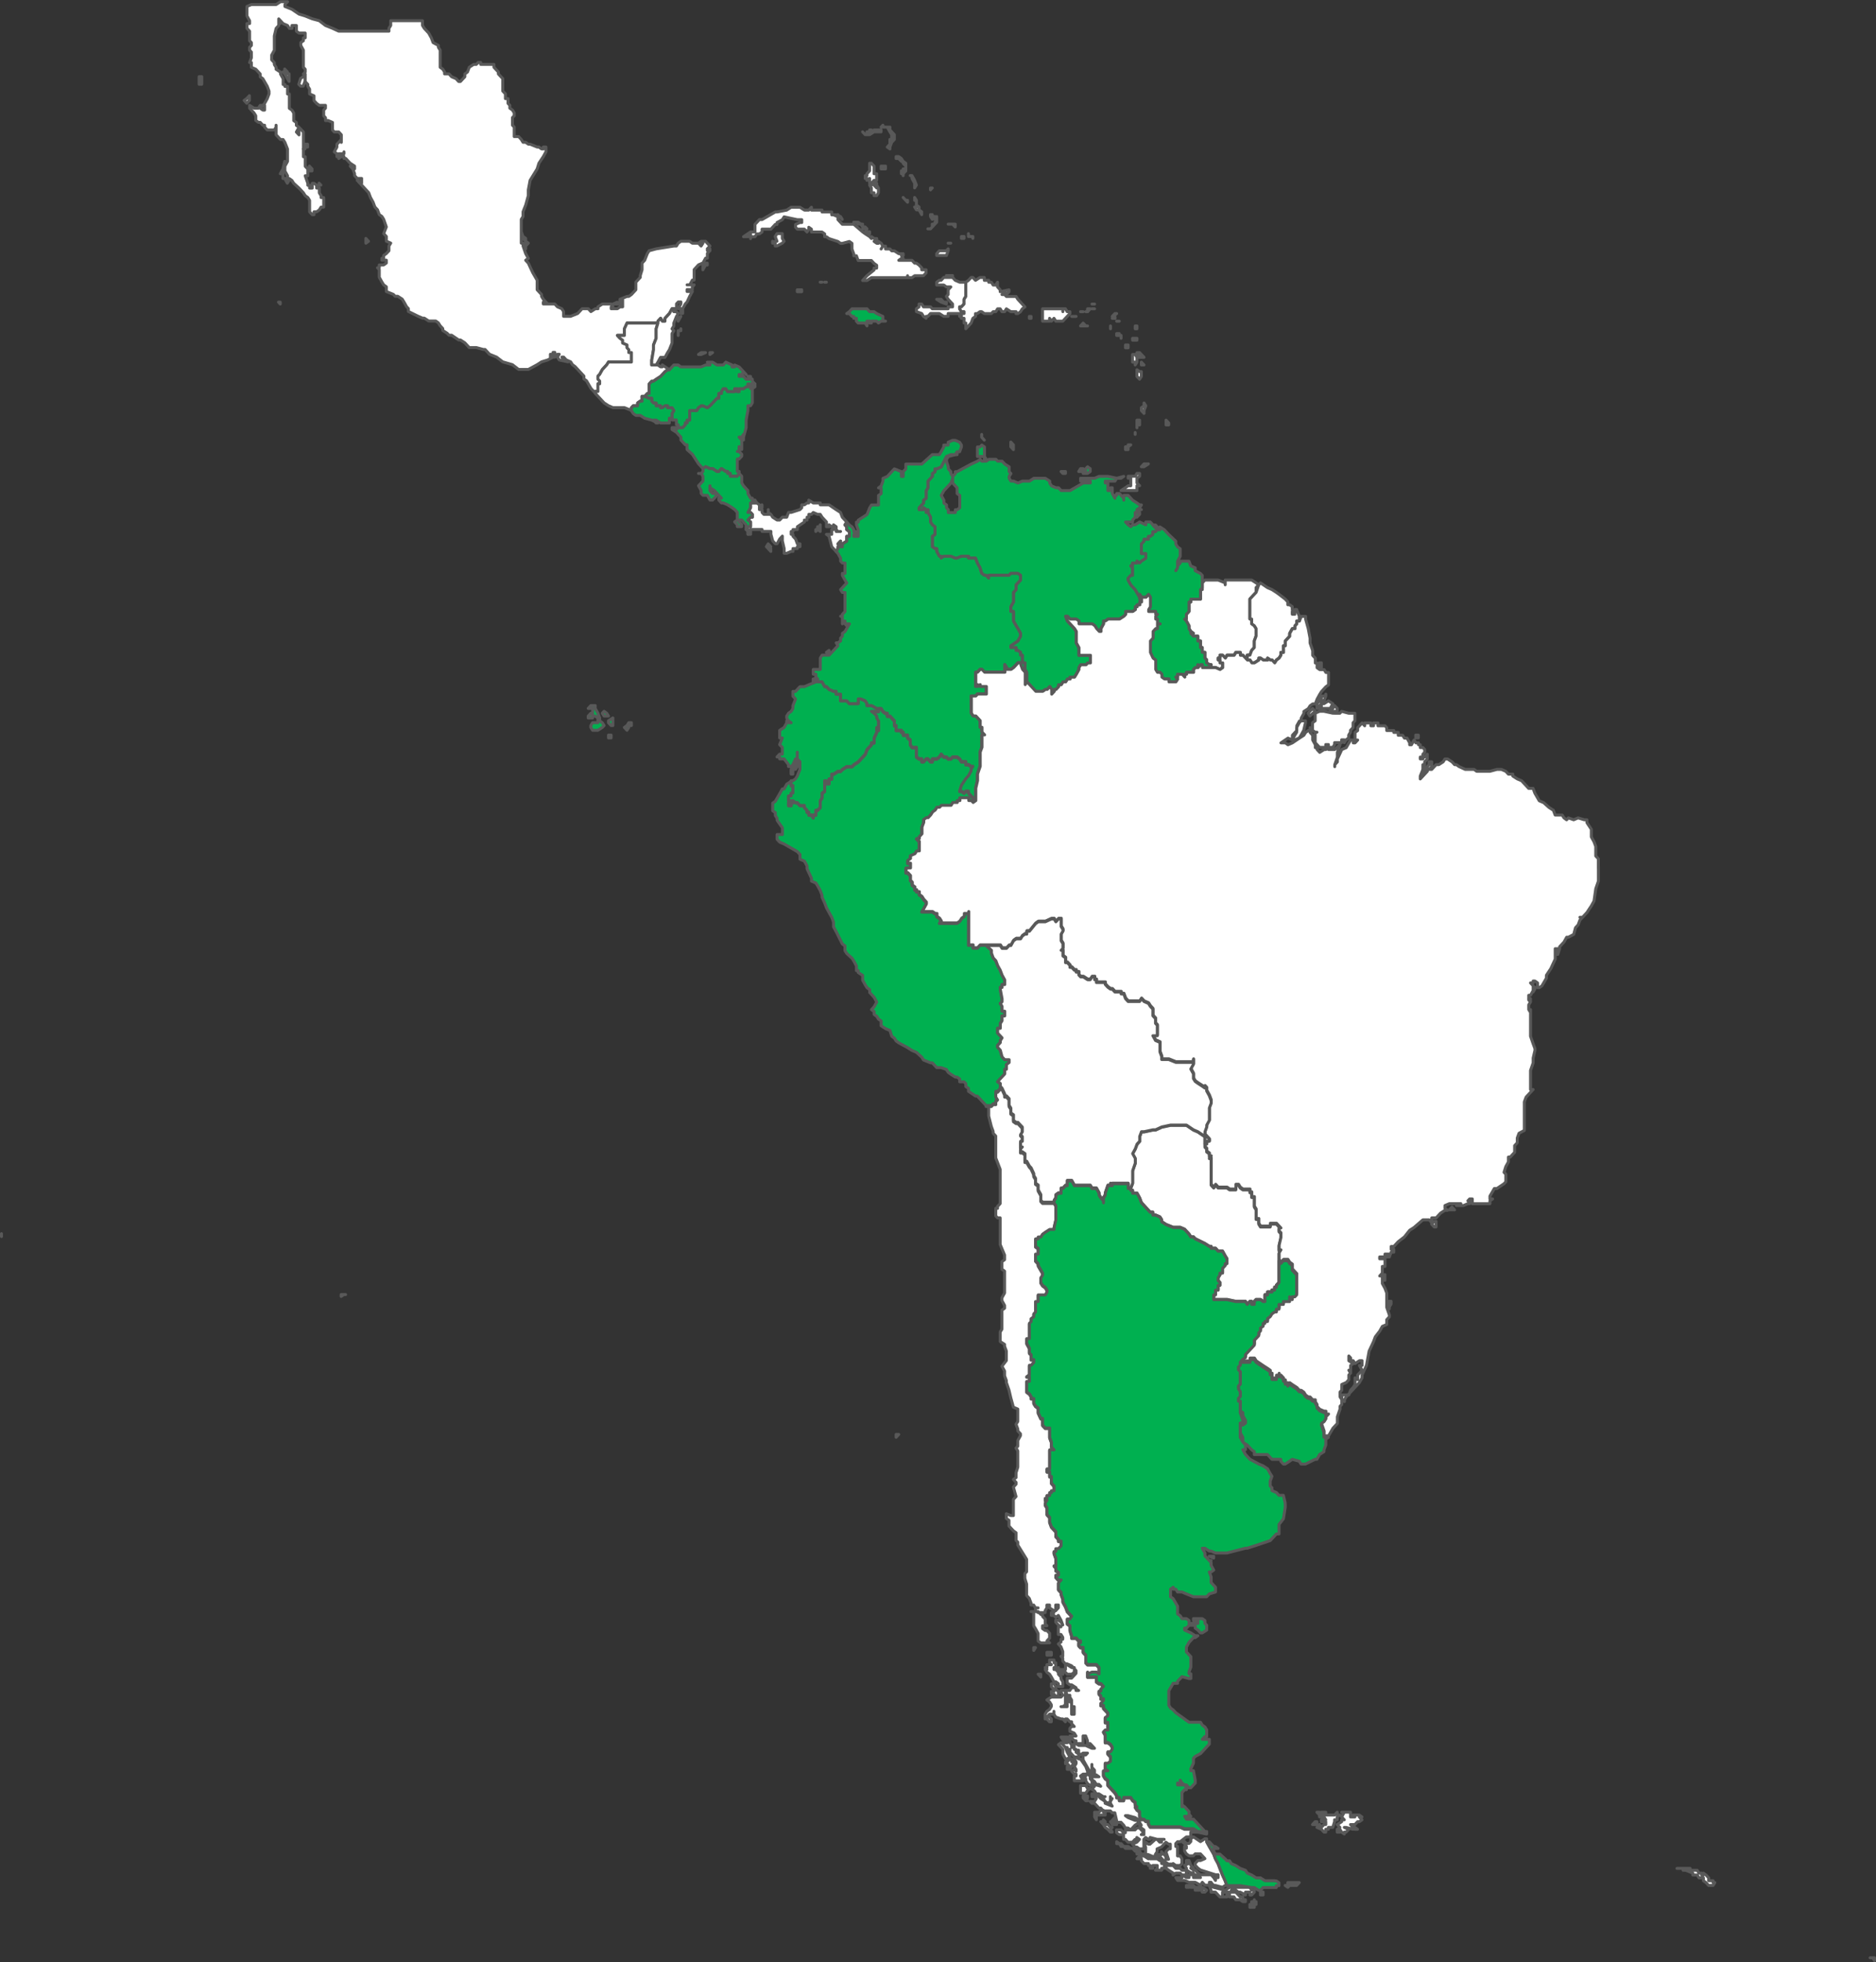 <?xml version="1.0" encoding="UTF-8"?>
<svg id="Capa_2" xmlns="http://www.w3.org/2000/svg" viewBox="0 0 633.89 662.58">
  <rect x="0" y="0" width="633.89" height="662.58" fill="#333333" stroke="none"/>
  <defs>
    <style>
      .cls-1 {
        fill: #fff;
      }

      .cls-1, .cls-2 {
        fill-rule: evenodd;
      }

      .cls-2 {
        fill: #00b050;
      }

      .cls-3 {
        fill: none;
        stroke: #595959;
        stroke-linejoin: round;
      }
    </style>
  </defs>
  <g id="Capa_1-2" data-name="Capa_1">
    <g>
      <path class="cls-2" d="M385.06,173.04h-.89l-.6.64h0v.96h.6l.89-.96h0v-.64h0ZM385.06,172.08h-.89v.96l.89-.96h.6-.6ZM359.13,159.87h.89v-.64h-1.49l.6.64h0ZM365.99,159.23h0v.64h1.49l.89-.64h0v-.96l-.89-.64-.6.64v.96h-.89v-.96h-.89l-.6.96h1.49ZM391.03,178.83l-1.49-1.61-.89-.96h-1.49v.96l-2.09-.96h0l-1.49.96h-.89l-.6.64-.89-.64h0l-.89-.96h2.38v-.64l.89-.96v-.96h0v-.64h.6v-.96h0l.89-.64.6-.96h-.6l-.89-.64-1.49-.96h0l-1.49-1.61h-1.49v.96h0v.64h0v-.64h0l-.89-.96-.6-.64h-.89v.64h-.6v.96h0l-.89-1.61v-1.93h-.6v.96h-.89v-1.61h0v-.96h-.89v-.64h3.28l.6-.96h1.49l.89-.64-2.38.64-2.98-.64h-2.98l-1.49.64h-4.77v.96h3.28v.64h-2.38l-4.47,2.57h-2.98l-.89-.96h-.89l-1.49-.64-.6-.96v-.64h0l-1.49-.96h-3.88l-1.49.96h-2.38l-1.49.64-1.49-.64h-.89l-.6-.96v-.64l.6-.96-.6-.64v-1.61l-1.49-.96-.89-.96h-1.49l-.6-.64h-2.38l-.89.64v-.64l-.6-.96v-3.21h0l-.89-.64-.6.64h-.89v3.21h2.38v1.61h-.89l-.6-.64h0l-.89.64h0l-2.09.96-1.79.96-2.98,1.61h-.6v.64l-.89.96v2.25l.89.96.6.64v1.93l.89.64v4.18l-.89.64h-.6v.96h-2.38v-.96l-.6-.64h0v-.96h0l-.89-.64v-.96l-.89-1.61.89-1.61.89-.96.6-.64.89-.96.6-1.61v-.64l-.6-.96v-.64h0l-.89-.96v-.64l-.6-1.93h0v-.64l.6-.96h0l2.38-.64h.6v-.96h0l-.6.96h-1.49l-1.49.64h0l-1.79,3.53-1.49.64h-.6v.96l-.89.64v.96l-1.49,1.61v2.25l-.6.96v2.57l-.89.64v.96l-.6.64-.89.96v.64h1.49v-.64l.89.64h0v.96l.6-.96v.96l.89,1.61v1.61l.6.96.89.64v2.57h0l-.89.64v3.53h0l.89.64h.6v.96l.89,1.61h.6v.64l.89-.64h2.38l1.49.64h.6l1.49-.64h2.38v.64h2.38l.6,1.61.89,1.61.6,1.93.89.64h.6l.89.96v-.96h6.86l.6-.64h2.38l.89.64h0v1.61l-.89.96-.6.64v1.61l-.89.96v3.21l-.89,1.61v1.61h.89v3.21l.89,1.61h0l.6.96h0l.89,1.61v.96h0l-.89,1.61-2.38,1.61v.64h1.79v.96h.6l.89.64v.96h.6v.96h0v1.61h.89v.64h0v1.61l.6.96v.64h0v2.57h0l1.49,1.61,1.49,1.61h2.38l.89-.64h.6l.89-.96h0l.6.96h0v1.61h0l.89-.96v-.64h.6l.89-.96v-.64h.89l.6-.96h.89l.6-.96h.89v-.64h1.49l.6-.96h0l.89-1.61v-.64h0l.6-.96h1.79l.6-.64h.89v-2.57h-3.88v-.96h0v-1.61l-.89-1.61v-3.86l-.6-.96-1.49-1.61-.89-.96h0l-.6-1.61h.6l.89.96h2.09l.89.64v.96h4.47l.89.64.6.96.89.96h.6v-.96l.89-1.61v-.96h.6l.89-.64h3.88l1.49-.96.6-.64v-.96h2.38l.89-.64v-.96h.6v-.64h.89v-.96h.6v-.96h-.6v-.64h0l-1.49-2.57-1.49-1.61-.89-1.61h0v-.64l.89-.96h.6v-2.57h0l-.6-.64h.6v-.96h1.49v-.64h0l.89.64.6-.64h0l1.49-.96h0v-1.61h-1.49v-.64h0v-1.61h0v-.96h0l.89-.96v-.64h1.49v-.96h.6l.89-.64v-.96h.89l.6-.64h0Z"/>
      <path class="cls-3" d="M385.06,173.04h-.89l-.6.64h0v.96h.6l.89-.96h0v-.64h0ZM385.06,172.08h-.89v.96l.89-.96h.6-.6ZM359.13,159.87h.89v-.64h-1.49l.6.64h0ZM365.99,159.23h0v.64h1.49l.89-.64h0v-.96l-.89-.64-.6.64v.96h-.89v-.96h-.89l-.6.96h1.49ZM391.03,178.83l-1.49-1.61-.89-.96h-1.49v.96l-2.09-.96h0l-1.49.96h-.89l-.6.64-.89-.64h0l-.89-.96h2.38v-.64l.89-.96v-.96h0v-.64h.6v-.96h0l.89-.64.6-.96h-.6l-.89-.64-1.49-.96h0l-1.49-1.61h-1.49v.96h0v.64h0v-.64h0l-.89-.96-.6-.64h-.89v.64h-.6v.96h0l-.89-1.61v-1.93h-.6v.96h-.89v-1.61h0v-.96h-.89v-.64h3.28l.6-.96h1.49l.89-.64-2.38.64-2.98-.64h-2.98l-1.49.64h-4.77v.96h3.28v.64h-2.38l-4.47,2.57h-2.98l-.89-.96h-.89l-1.49-.64-.6-.96v-.64h0l-1.49-.96h-3.88l-1.49.96h-2.38l-1.49.64-1.49-.64h-.89l-.6-.96v-.64l.6-.96-.6-.64v-1.61l-1.49-.96-.89-.96h-1.49l-.6-.64h-2.38l-.89.64v-.64l-.6-.96v-3.21h0l-.89-.64-.6.64h-.89v3.21h2.38v1.61h-.89l-.6-.64h0l-.89.64h0l-2.09.96-1.79.96-2.98,1.61h-.6v.64l-.89.96v2.25l.89.96.6.64v1.93l.89.64v4.18l-.89.64h-.6v.96h-2.38v-.96l-.6-.64h0v-.96h0l-.89-.64v-.96l-.89-1.61.89-1.61.89-.96.6-.64.89-.96.6-1.61v-.64l-.6-.96v-.64h0l-.89-.96v-.64l-.6-1.93h0v-.64l.6-.96h0l2.38-.64h.6v-.96h0l-.6.96h-1.49l-1.49.64h0l-1.79,3.53-1.49.64h-.6v.96l-.89.64v.96l-1.49,1.61v2.25l-.6.96v2.57l-.89.64v.96l-.6.64-.89.96v.64h1.49v-.64l.89.64h0v.96l.6-.96v.96l.89,1.61v1.61l.6.96.89.64v2.57h0l-.89.64v3.53h0l.89.64h.6v.96l.89,1.61h.6v.64l.89-.64h2.38l1.49.64h.6l1.49-.64h2.38v.64h2.38l.6,1.61.89,1.61.6,1.93.89.64h.6l.89.96v-.96h6.86l.6-.64h2.38l.89.64h0v1.61l-.89.96-.6.64v1.61l-.89.96v3.21l-.89,1.61v1.61h.89v3.21l.89,1.61h0l.6.96h0l.89,1.61v.96h0l-.89,1.61-2.38,1.61v.64h1.79v.96h.6l.89.64v.96h.6v.96h0v1.61h.89v.64h0v1.61l.6.96v.64h0v2.57h0l1.49,1.61,1.49,1.61h2.38l.89-.64h.6l.89-.96h0l.6.96h0v1.61h0l.89-.96v-.64h.6l.89-.96v-.64h.89l.6-.96h.89l.6-.96h.89v-.64h1.49l.6-.96h0l.89-1.61v-.64h0l.6-.96h1.79l.6-.64h.89v-2.57h-3.88v-.96h0v-1.61l-.89-1.61v-3.86l-.6-.96-1.49-1.61-.89-.96h0l-.6-1.61h.6l.89.96h2.09l.89.64v.96h4.47l.89.64.6.96.89.96h.6v-.96l.89-1.61v-.96h.6l.89-.64h3.88l1.49-.96.6-.64v-.96h2.38l.89-.64v-.96h.6v-.64h.89v-.96h.6v-.96h-.6v-.64h0l-1.49-2.57-1.49-1.61-.89-1.61h0v-.64l.89-.96h.6v-2.57h0l-.6-.64h.6v-.96h1.49v-.64h0l.89.64.6-.64h0l1.49-.96h0v-1.61h-1.49v-.64h0v-1.61h0v-.96h0l.89-.96v-.64h1.49v-.96h.6l.89-.64v-.96h.89l.6-.64h0Z"/>
      <path class="cls-2" d="M447.97,485.36h-.6v-.96h0v-.64l-.89-2.57h0l.89-.64h0l.6-.96v-.64l.89-.96h-.89v-.96h-.6l-1.49-.64-.89-.96v-.64l-.6-.96h0v-.64h-.89l-.89-.96h-.6l-.89-.64-.6-.96-.89-.64h-.6l-.89-.96-1.49-.96-.89-.64-.6.64v-.64h-.89v-.96h-.6v-.64l-.89-.96h-.6v-.64.64h-.89v.96h-1.49v-1.61h-.6v-.96l-.89-.64-1.49-.96-2.38-1.61-.6-.96h-1.49v.96h-3.28v.96h0l-.6.64v.96l.6.64v1.61h0v.96h0v1.61h0l-.6.64v.96l.6.96h0v1.61h0l-.6.64h0v.96h.6v.64h0v2.57l.89.64v.96l.89,1.61h0v.96l-.89.64h-.89v2.57l.89,1.61v1.61l1.49.96,1.49,1.61.89.64v.96h4.47l1.49,1.61h2.98v.64l.89.96h.6l1.49-.96.89-.64,2.38.64.6.96h1.49l3.28-1.61h.6l.89-1.61,1.49-.96v-.64l.6-1.61v-1.93h0l.89-.64h-.89Z"/>
      <path class="cls-3" d="M447.97,485.36h-.6v-.96h0v-.64l-.89-2.57h0l.89-.64h0l.6-.96v-.64l.89-.96h-.89v-.96h-.6l-1.49-.64-.89-.96v-.64l-.6-.96h0v-.64h-.89l-.89-.96h-.6l-.89-.64-.6-.96-.89-.64h-.6l-.89-.96-1.49-.96-.89-.64-.6.64v-.64h-.89v-.96h-.6v-.64l-.89-.96h-.6v-.64.64h-.89v.96h-1.49v-1.61h-.6v-.96l-.89-.64-1.49-.96-2.38-1.61-.6-.96h-1.49v.96h-3.28v.96h0l-.6.64v.96l.6.64v1.61h0v.96h0v1.61h0l-.6.64v.96l.6.96h0v1.61h0l-.6.64h0v.96h.6v.64h0v2.57l.89.64v.96l.89,1.61h0v.96l-.89.64h-.89v2.57l.89,1.61v1.61l1.49.96,1.49,1.61.89.64v.96h4.47l1.49,1.61h2.98v.64l.89.96h.6l1.49-.96.89-.64,2.38.64.6.96h1.49l3.28-1.61h.6l.89-1.61,1.49-.96v-.64l.6-1.61v-1.93h0l.89-.64h-.89Z"/>
      <path class="cls-1" d="M366.88,110.07l-.89-.96h0l-.89.96h2.38-.6ZM366.88,105.25h.6-.6ZM365.99,105.25h-.89.89Z"/>
      <path class="cls-3" d="M366.88,110.07l-.89-.96h0l-.89.96h2.38-.6ZM366.88,105.25h.6-.6ZM365.99,105.25h-.89.89Z"/>
      <path class="cls-1" d="M325.74,79.86h-.89v.64h.89v-.64h0ZM328.72,79.86h-.6.6v.64h0v-.64ZM327.23,78.9h0v.96h.89-.89v-.96Z"/>
      <path class="cls-3" d="M325.74,79.86h-.89v.64h.89v-.64h0ZM328.72,79.86h-.6.6v.64h0v-.64ZM327.23,78.9h0v.96h.89-.89v-.96Z"/>
      <path class="cls-1" d="M385.06,159.87h-.89l-.6.96h-2.38v.64h.89v2.57h-.89l-.89.64h0l-1.49.96h5.37v-1.61h.89l-.89-.96v-.64h0v-.96l.89-.64v-.96ZM387.15,156.66h-.6l-.89.96h.89l1.49-.96h-.89Z"/>
      <path class="cls-3" d="M385.06,159.87h-.89l-.6.96h-2.38v.64h.89v2.57h-.89l-.89.64h0l-1.49.96h5.37v-1.61h.89l-.89-.96v-.64h0v-.96l.89-.64v-.96ZM387.15,156.66h-.6l-.89.96h.89l1.49-.96h-.89Z"/>
      <path class="cls-1" d="M423.82,200.68l.6-.64v-1.61l.89-.96-.89-.64h0l-1.49-.96h-8.94v1.61-.64l-2.38-.96h-4.47l-.89.96v2.25-.64l-.6.64h0v.96h0v.64h0v.96h0v.64h-3.28v.96h-.6v.96h0v.64h0v1.61h0l-.89.96v1.61h-.6l.6.64.89,1.61h0v.96l.6.96.89.64h-.89l.89.96h1.49v1.61h.89v.64h0v.96h0v.64h.6v.96h0v.64h.89v.96h0v.96h0l.6.64h0v.96l.89.64h.6v.96h1.49l1.49.64.89-.64h0v-.96h0v-.64h-.89v-.96h-.6v-.64h.6v-.96h.89l.89.96.6-.96h2.38l.6-.96h1.49v.96h.89l.89.96h.6v-.96h.89l.6-1.61.89-.96v-2.25h0l.6-1.61v-.96h0v-.64h0v-.96l-.6-.96h0l-.89-.64v-1.61h-.6v-2.57h0v-1.61h0v-1.61h0v-.96l.6-.64.89-.96Z"/>
      <path class="cls-3" d="M423.82,200.68l.6-.64v-1.61l.89-.96-.89-.64h0l-1.49-.96h-8.94v1.61-.64l-2.38-.96h-4.47l-.89.96v2.25-.64l-.6.64h0v.96h0v.64h0v.96h0v.64h-3.28v.96h-.6v.96h0v.64h0v1.61h0l-.89.96v1.61h-.6l.6.64.89,1.61h0v.96l.6.96.89.64h-.89l.89.96h1.49v1.61h.89v.64h0v.96h0v.64h.6v.96h0v.64h.89v.96h0v.96h0l.6.64h0v.96l.89.64h.6v.96h1.49l1.49.64.89-.64h0v-.96h0v-.64h-.89v-.96h-.6v-.64h.6v-.96h.89l.89.96.6-.96h2.38l.6-.96h1.49v.96h.89l.89.96h.6v-.96h.89l.6-1.61.89-.96v-2.25h0l.6-1.61v-.96h0v-.64h0v-.96l-.6-.96h0l-.89-.64v-1.61h-.6v-2.57h0v-1.61h0v-1.61h0v-.96l.6-.64.89-.96Z"/>
      <path class="cls-1" d="M383.57,146.05h0v.64h0v-.64h0ZM384.17,144.45h0v-.96.96h0ZM385.06,141.88h-.89v1.61h.89v-1.61h0Z"/>
      <path class="cls-3" d="M383.57,146.05h0v.64h0v-.64h0ZM384.17,144.45h0v-.96.96h0ZM385.06,141.88h-.89v1.61h.89v-1.61h0Z"/>
      <path class="cls-3" d="M376.72,106.85h0v.64h0v-.64h0Z"/>
      <path class="cls-3" d="M376.72,107.5h-.89.89Z"/>
      <path class="cls-1" d="M386.56,136.09h0v.96l-.89.64h0v.96l.89.96v-.96l.6-1.61-.6-.96Z"/>
      <path class="cls-3" d="M386.56,136.09h0v.96l-.89.64h0v.96l.89.96v-.96l.6-1.61-.6-.96Z"/>
      <path class="cls-1" d="M378.8,113.28h0v.96h0v-.96ZM378.8,113.28h-.6v-.64h-.89v.64h1.49Z"/>
      <path class="cls-3" d="M378.8,113.28h0v.96h0v-.96ZM378.8,113.28h-.6v-.64h-.89v.64h1.49Z"/>
      <path class="cls-3" d="M376.72,111.67h0ZM375.23,110.07h0v.96h0v-.96h0Z"/>
      <path class="cls-3" d="M377.31,108.46h.89-.89Z"/>
      <path class="cls-1" d="M633.39,661.11h-1.49.89l.6.96v-.96ZM578.84,635.09h-1.49v-.96l-.89-.96h0l-.89-.64h0v.64h-.6v-.64h-.89l-.6-.96h-2.38v-.64h-4.47,2.09v.64h.89l2.38.96v.64h1.49l.6.96h1.49v.96l.89.64.89.96h1.49l.6-.96h-.6v-.64Z"/>
      <path class="cls-3" d="M633.39,661.11h-1.49.89l.6.96v-.96ZM578.84,635.09h-1.49v-.96l-.89-.96h0l-.89-.64h0v.64h-.6v-.64h-.89l-.6-.96h-2.38v-.64h-4.47,2.09v.64h.89l2.38.96v.64h1.49l.6.96h1.49v.96l.89.64.89.96h1.49l.6-.96h-.6v-.64Z"/>
      <path class="cls-1" d="M348.4,106.85h-.6v.64h.6v-.64h0ZM363.6,106.85h-1.49,1.49ZM360.02,104.28h-.89v.96-.96h-6.86v.96h0v.64h0v2.57h2.38v-.96l.6.96.89-.96.6.96h2.38l.89-.96.6-.64h0l.89-.96v-.64h-.89l-.6-.96Z"/>
      <path class="cls-3" d="M348.4,106.85h-.6v.64h.6v-.64h0ZM363.6,106.85h-1.49,1.49ZM360.02,104.28h-.89v.96-.96h-6.86v.96h0v.64h0v2.57h2.38v-.96l.6.96.89-.96.6.96h2.38l.89-.96.6-.64h0l.89-.96v-.64h-.89l-.6-.96Z"/>
      <path class="cls-3" d="M.5,417.56v-.96h0v.96h0Z"/>
      <path class="cls-2" d="M340.94,358.76v-.96h-1.49l-.89-.96-.6-2.25-.89-.96v-.64l.89-.96v-.64l.6-.96h0l-1.49-1.61h0v-1.61h.89v-1.61h0l.6-.96h0v-1.61h.89v-1.61h-.89v-1.61l-.6-.96h0l.6-.64h0v-.96l-.6-3.21v-.64h.6v-.96h.89v-.64h0v-.96h0l-.89-1.61-.6-1.61-.89-1.61-.6-1.61-.89-.96-.6-1.61v-.96l-1.79-1.61h-2.09l-.89.96h-1.49v-.96h-1.49v-9h0v-1.61h0v-.64.64h-1.49v.96h0l-.89.64-.6.96h0l-.89.64h-5.96l.6-.64-.6-.96h0l-.89-.64v-.96h-.6l-.89-.64h-3.58l.6-.96.89-1.61v-.64l-.89-.96h0l-.6-.96-.89-.64h0v-.96h-.89v-.64h-.6v-.96h0l-.89-.64h0v-.96h0l-.6-.64h0v-.96h0v-.64h0l-.89-.96h-.6v-.96h0v-.64h1.49v-.96h0v-.64h-.89v-.96l.89-.64h0v-.96l1.49-.64.6-.96h.89v-.64h0v-.96h0v-1.61l-.89-.96h.89v-.64l.89-.96v-1.61h0v-.64l.6-1.61v-.96h0l.89-.64h.6l.89-.96.6-.96.89-.64.6-.96h.89l.6-.64h3.28l.6-.96h1.49v-.64h.89v-.96h2.98v.96h.89l.6.64h0l.89-.64h0l-.89-.96h0l-.6-.64h0l-.89-.96v-.64h-.89l-.6.64h0l-.89-.64h-.6l.6-1.93,1.49-2.25.89-.96.89-1.61v-.64l.6-.96h-.6l-.89-.64h-.89v-.96h-1.49l-.6-.96-.89-.64h-1.49l-.6.64h-.89l-.6-.64h-.89l-.89-.96h0l-.6.96h0l-.89.64h-1.49v.96h-.6l-.89-.96h-.6l-.89.96h-.6v-.96h-.89l-.89-.64h0v-.96h0v-2.25h-1.49l-.6-.96h0v-1.61h0l-.89-.64v-.96h-1.49v-.96h-.6v-.64h-1.79v-.96h0v-.64h-.6v-1.61h0l-.89-.96h0l-.6-.64h-.89v-.96h-.6l-.89-.64h0l-.6-.96h-.89v.96h-2.38l.89.64h0l.89.96v.64l.6.96h0v.64h0v2.57h0l-.6-.96h0v1.61l-.89,1.93v1.61h-.89v.64l-1.49,1.61-.6,1.61-.89.96-.6.64-.89.96-1.49.96-.6.64h-1.79l-1.49.96-.6.64h-.89l-1.49.96h-.6v1.61h-.89v.64h0v.96h-.89v-.96h-.6v2.57h0v.96h0l-.89.64h0v.96h0v.64l-.6.96v.64h0v.96h0v.64h0l-.89.96h-.6v.64h0v.96h-.89v.96l-.6-.96h-.89v-.96h-.6v-.64l-.89-.96v-.64h-1.49l-.89-.96h-.6l-.89-.64v.64h-.6v.96h-.89v-.96h0l.89-.64h-.89v-.96h0v-.64h.89v-.96h.6v-1.61h0v-.96h-.6v-.64h0v-.96h0l-1.49.96-.89,1.61h-.6l-.89,1.61-1.49,2.57-.89.64v2.57l.89.64v.96l.6.96v.64h0l1.79,2.57v2.25h-1.79v1.61l.89.96,1.49.64,4.47,2.57.89.96v1.61l1.49.64.89,1.61v.96l1.49,3.21v.96l1.49.64.6.96.89,1.61.6,1.61v.64l.89,1.93.6,1.61.89,1.61.89,1.61.6,1.61v1.61l.89,1.61,2.09,4.18.89.64v1.61l.6.96,1.79,1.61.6.96.89,1.61v1.61h.6v.64h0l1.49.96v1.61l.89,1.61.6.96.89.64v.96l1.49,1.61.89,1.61-.89,1.61h0l-.89.96.89.64v.96l.89.64.6.96.89.64v1.61l1.49.96,1.49.64.6,1.93.89.64.6.96.89.64,2.98,1.61,1.49.96,1.49.64,1.79,1.61.6.96,2.38.96h.6l1.49,1.61h1.49l1.79.64.6.96.89.64,1.49.96h.6l.89.64v.96h1.49l.6.64v.96l.89.64v.96l2.38,1.61h.6l.89.96,1.49,1.61.6.64h1.79l.6-.64h.89v-.96l.6-.64-.6-.96v-1.61h.6l.89-.96v-.64h0v-.96h0l-.89-.64h0l.89-.96h0l.6-.64h0l.89-.96v-1.61h.6v-1.61h0l.89-.64h0Z"/>
      <path class="cls-3" d="M340.94,358.76v-.96h-1.49l-.89-.96-.6-2.25-.89-.96v-.64l.89-.96v-.64l.6-.96h0l-1.49-1.61h0v-1.61h.89v-1.61h0l.6-.96h0v-1.61h.89v-1.61h-.89v-1.61l-.6-.96h0l.6-.64h0v-.96l-.6-3.21v-.64h.6v-.96h.89v-.64h0v-.96h0l-.89-1.61-.6-1.61-.89-1.61-.6-1.61-.89-.96-.6-1.61v-.96l-1.79-1.61h-2.09l-.89.96h-1.49v-.96h-1.49v-9h0v-1.61h0v-.64.64h-1.49v.96h0l-.89.64-.6.96h0l-.89.64h-5.96l.6-.64-.6-.96h0l-.89-.64v-.96h-.6l-.89-.64h-3.58l.6-.96.89-1.61v-.64l-.89-.96h0l-.6-.96-.89-.64h0v-.96h-.89v-.64h-.6v-.96h0l-.89-.64h0v-.96h0l-.6-.64h0v-.96h0v-.64h0l-.89-.96h-.6v-.96h0v-.64h1.49v-.96h0v-.64h-.89v-.96l.89-.64h0v-.96l1.49-.64.6-.96h.89v-.64h0v-.96h0v-1.61l-.89-.96h.89v-.64l.89-.96v-1.61h0v-.64l.6-1.61v-.96h0l.89-.64h.6l.89-.96.6-.96.89-.64.6-.96h.89l.6-.64h3.28l.6-.96h1.49v-.64h.89v-.96h2.98v.96h.89l.6.64h0l.89-.64h0l-.89-.96h0l-.6-.64h0l-.89-.96v-.64h-.89l-.6.64h0l-.89-.64h-.6l.6-1.93,1.49-2.25.89-.96.89-1.61v-.64l.6-.96h-.6l-.89-.64h-.89v-.96h-1.49l-.6-.96-.89-.64h-1.49l-.6.64h-.89l-.6-.64h-.89l-.89-.96h0l-.6.96h0l-.89.64h-1.49v.96h-.6l-.89-.96h-.6l-.89.96h-.6v-.96h-.89l-.89-.64h0v-.96h0v-2.25h-1.49l-.6-.96h0v-1.61h0l-.89-.64v-.96h-1.49v-.96h-.6v-.64h-1.79v-.96h0v-.64h-.6v-1.61h0l-.89-.96h0l-.6-.64h-.89v-.96h-.6l-.89-.64h0l-.6-.96h-.89v.96h-2.38l.89.64h0l.89.96v.64l.6.96h0v.64h0v2.57h0l-.6-.96h0v1.61l-.89,1.93v1.61h-.89v.64l-1.49,1.61-.6,1.61-.89.96-.6.64-.89.96-1.49.96-.6.64h-1.79l-1.49.96-.6.64h-.89l-1.49.96h-.6v1.61h-.89v.64h0v.96h-.89v-.96h-.6v2.57h0v.96h0l-.89.64h0v.96h0v.64l-.6.96v.64h0v.96h0v.64h0l-.89.96h-.6v.64h0v.96h-.89v.96l-.6-.96h-.89v-.96h-.6v-.64l-.89-.96v-.64h-1.49l-.89-.96h-.6l-.89-.64v.64h-.6v.96h-.89v-.96h0l.89-.64h-.89v-.96h0v-.64h.89v-.96h.6v-1.61h0v-.96h-.6v-.64h0v-.96h0l-1.49.96-.89,1.61h-.6l-.89,1.61-1.49,2.57-.89.64v2.57l.89.64v.96l.6.96v.64h0l1.79,2.57v2.25h-1.79v1.61l.89.96,1.49.64,4.47,2.57.89.96v1.61l1.49.64.89,1.61v.96l1.49,3.21v.96l1.49.64.6.96.89,1.61.6,1.61v.64l.89,1.93.6,1.61.89,1.61.89,1.61.6,1.61v1.61l.89,1.61,2.09,4.18.89.64v1.61l.6.96,1.79,1.61.6.96.89,1.61v1.61h.6v.64h0l1.49.96v1.61l.89,1.61.6.96.89.64v.96l1.49,1.61.89,1.61-.89,1.61h0l-.89.96.89.64v.96l.89.64.6.96.89.64v1.61l1.49.96,1.49.64.6,1.93.89.64.6.96.89.64,2.98,1.61,1.49.96,1.49.64,1.79,1.61.6.96,2.38.96h.6l1.49,1.61h1.49l1.79.64.6.96.89.64,1.49.96h.6l.89.64v.96h1.49l.6.64v.96l.89.64v.96l2.38,1.61h.6l.89.96,1.49,1.61.6.64h1.79l.6-.64h.89v-.96l.6-.64-.6-.96v-1.61h.6l.89-.96v-.64h0v-.96h0l-.89-.64h0l.89-.96h0l.6-.64h0l.89-.96v-1.61h.6v-1.61h0l.89-.64h0Z"/>
      <path class="cls-1" d="M432.17,414.99h.6l-.6-.64-.89-.96h-2.09v.96h-3.28l-.6-.96v-.96h0v-.64h-.89v-1.61h0v-.96h0v-.64l-.6-.96h0v-1.61h0v-1.61h-.89v-1.61h-.6v-.96h-2.38l-.89-.64h0l-.6-.96h-.89v.96h0v.64h-2.09l-.89-.64h-2.98l-.89-.96h0l-.6.96h0l-.89-.96h0v-.64h0v-.96h0v-.64h0v-.96h0v-.64h0v-.96h0v-.96h0v-.64h0v-1.61h0v-.96h-.6l.6-.64h-.6v-.96h0l-.89-.64h0v-.96h0l-.6-.64h0v-3.53h0l-2.38-1.61-1.49-.64-2.38-1.61h-5.37l-2.98.64-2.09.96h-.89l-2.98.64h-.89l-.6,1.61v1.61l-.89.96-.6,1.61-.89,1.61.89,1.61v1.61l-.89,2.57v4.18l-.6,1.61v.64h.6v.96h1.49l.89,1.61.6,1.61,1.49,1.61.89.96.6.64h.89v.96h.89l1.49.64.6.96v.64l1.49.96,2.38.96h2.38l1.49.64,1.49,1.61.6.96h.89l.6.64,3.28,1.61,1.49.96h.6v.64h1.49l.89.96h1.49l.89,1.61.6.96h0v1.61h-.6v.64h0l-.89.96v.64h0v.96h-.89v.64h0l-.6.96h0v.96h0l.6.64v.96h-.6v.64h0v.96h-.89v.64h0v.96h-.6v1.61h4.47l2.98.64h3.28l.6.96.89-.96h.6v.96h.89v-.96l.6-.64h1.49l.89.64h.6v-.64h0v-1.61h.89v-.96h1.49v-.64h.89v-.96h.6v-.64h0l.89-.96v-9.64l.6-.96h-.6v-1.61l.6-2.57v-1.61l-.6-.64v-.96Z"/>
      <path class="cls-3" d="M432.17,414.99h.6l-.6-.64-.89-.96h-2.09v.96h-3.28l-.6-.96v-.96h0v-.64h-.89v-1.61h0v-.96h0v-.64l-.6-.96h0v-1.61h0v-1.61h-.89v-1.61h-.6v-.96h-2.38l-.89-.64h0l-.6-.96h-.89v.96h0v.64h-2.09l-.89-.64h-2.98l-.89-.96h0l-.6.96h0l-.89-.96h0v-.64h0v-.96h0v-.64h0v-.96h0v-.64h0v-.96h0v-.96h0v-.64h0v-1.61h0v-.96h-.6l.6-.64h-.6v-.96h0l-.89-.64h0v-.96h0l-.6-.64h0v-3.53h0l-2.38-1.61-1.49-.64-2.38-1.61h-5.37l-2.98.64-2.09.96h-.89l-2.98.64h-.89l-.6,1.61v1.61l-.89.96-.6,1.61-.89,1.61.89,1.61v1.61l-.89,2.57v4.18l-.6,1.61v.64h.6v.96h1.49l.89,1.61.6,1.61,1.49,1.61.89.96.6.64h.89v.96h.89l1.49.64.6.96v.64l1.49.96,2.38.96h2.38l1.49.64,1.49,1.61.6.96h.89l.6.64,3.28,1.61,1.49.96h.6v.64h1.49l.89.96h1.49l.89,1.61.6.96h0v1.61h-.6v.64h0l-.89.96v.64h0v.96h-.89v.64h0l-.6.96h0v.96h0l.6.64v.96h-.6v.64h0v.96h-.89v.64h0v.96h-.6v1.61h4.47l2.98.64h3.28l.6.96.89-.96h.6v.96h.89v-.96l.6-.64h1.49l.89.64h.6v-.64h0v-1.61h.89v-.96h1.49v-.64h.89v-.96h.6v-.64h0l.89-.96v-9.64l.6-.96h-.6v-1.61l.6-2.57v-1.61l-.6-.64v-.96Z"/>
      <path class="cls-1" d="M259.56,185.25v-.64h.89l-.89-.96h0l-.6.96h0l.6.64.89.96h0v-.96h-.89ZM275.66,178.83h0v.64l.6-.64h-.6ZM277.15,177.22v.64h-.89v.96l.89.64v-.64h0v-.96h0v-.64ZM257.47,170.47h0v.96-.96ZM286.99,180.43v-.96l-.89-.64v-.96h0l-.6-.64h0l.6-.96h0l-1.49-1.61-.6-1.61-1.49-.96-2.38-1.61h-2.98v-.64h-2.38l-1.49-.96v.96h-.6l-.89.64h-.89v.96l-.6.64-2.98.96h-.89l-.6,1.61h-1.49l-.89.96h-.89l-1.49-.96-.6-.96-.89-.64h0v-.96.96h0l.89.64h-2.38l-.6-.64v-.96h-.89v-1.61h0l-.89-.64h-1.49v-.96.96h-.6v1.61l-.89,1.61h.89l.6.64h0v.96h-.6l-.89.96.89.64v.96h0v.64h-.89l-.6.96h.6v.64h0v.96h.89v-1.61h3.88v.64h2.98v.96h0l.6,2.25.89.96h.6l.89-1.61h0l.89-.96v1.61l.6,2.57v1.61h.89l1.49-.64h.6v-.96h1.49v-.64h.89v-.96h-.89l-.6-1.61-.89-.96v-.64h-.6v-.96h.6v-.64h1.49v-.96l2.38-1.61h0v-.64h.89v-.96h.6v-.96h.89l.6-.64,1.49.64h.89l.6.96h0l.89.96h0l.6.64v1.61h.89v-.64h0l.89.64h.6v-.64l.89.64v.96l.6.64h.89-1.49v-.64l-.89-.96h0v.96h-.6v1.61h-1.79l.89.64.89,3.53,1.49,1.61h0l.6-.96v-.64h.89l-.89-.96.89-.96h0v.96h.6v.96-.96l1.49-.96h0v-1.61h.89v-.64Z"/>
      <path class="cls-3" d="M259.56,185.25v-.64h.89l-.89-.96h0l-.6.96h0l.6.64.89.96h0v-.96h-.89ZM275.66,178.83h0v.64l.6-.64h-.6ZM277.15,177.22v.64h-.89v.96l.89.64v-.64h0v-.96h0v-.64ZM257.47,170.47h0v.96-.96ZM286.99,180.43v-.96l-.89-.64v-.96h0l-.6-.64h0l.6-.96h0l-1.49-1.61-.6-1.61-1.49-.96-2.38-1.61h-2.98v-.64h-2.38l-1.49-.96v.96h-.6l-.89.64h-.89v.96l-.6.64-2.98.96h-.89l-.6,1.61h-1.49l-.89.96h-.89l-1.49-.96-.6-.96-.89-.64h0v-.96.96h0l.89.64h-2.38l-.6-.64v-.96h-.89v-1.61h0l-.89-.64h-1.49v-.96.96h-.6v1.61l-.89,1.61h.89l.6.64h0v.96h-.6l-.89.96.89.64v.96h0v.64h-.89l-.6.96h.6v.64h0v.96h.89v-1.61h3.88v.64h2.98v.96h0l.6,2.25.89.96h.6l.89-1.61h0l.89-.96v1.61l.6,2.57v1.61h.89l1.49-.64h.6v-.96h1.49v-.64h.89v-.96h-.89l-.6-1.61-.89-.96v-.64h-.6v-.96h.6v-.64h1.49v-.96l2.38-1.61h0v-.64h.89v-.96h.6v-.96h.89l.6-.64,1.49.64h.89l.6.96h0l.89.96h0l.6.64v1.61h.89v-.64h0l.89.64h.6v-.64l.89.64v.96l.6.64h.89-1.49v-.64l-.89-.96h0v.96h-.6v1.61h-1.79l.89.64.89,3.53,1.49,1.61h0l.6-.96v-.64h.89l-.89-.96.89-.96h0v.96h.6v.96-.96l1.49-.96h0v-1.61h.89v-.64Z"/>
      <path class="cls-2" d="M253.6,129.67h-.89v.96h-.6l-.89.64h-1.49v.96h-.6v-.96h-.89v.96h-2.38l-.6-.96h-.89l-.6.96h0v.64h-.89v1.61h-.6l-.89.96-.6.64-.89.96h0l-.89.64h0l-1.49-.64h-.6l-.89.64-.6.96h-2.38v.96h0v2.25h-.89v.96h-.6v.64h0l-.89.96h-1.49l-.6.64h0v-.64h-1.49v.64l1.49.96,1.49,1.61v.96l1.49,1.61h.6v1.61l1.79,1.61,2.09,3.21.89.96.6.64h0l.89-.64h0l1.49.64h.89l1.49.96h.6l.89-.96h0l1.49.96h.6v.64h.89v.96h2.38l.6-.96h0v-.64h-.6v-2.57h0v-1.61h.6l.89-.96v-.64l-.89-.96h-.6.6v-1.61h0v.96h.89v-2.57h0v-.64l-.89-.96h.89l.6-.96h0v.96h-.6v.96h.6v-.96h0l.89-3.21v-2.57l.6-3.21v-1.61h.89l.6-.96v-4.82h-.6v-.64h.6v.64h0l.89-.64v-.96h-1.49Z"/>
      <path class="cls-3" d="M253.6,129.67h-.89v.96h-.6l-.89.64h-1.49v.96h-.6v-.96h-.89v.96h-2.38l-.6-.96h-.89l-.6.96h0v.64h-.89v1.61h-.6l-.89.96-.6.64-.89.96h0l-.89.64h0l-1.49-.64h-.6l-.89.64-.6.96h-2.38v.96h0v2.25h-.89v.96h-.6v.64h0l-.89.96h-1.49l-.6.64h0v-.64h-1.49v.64l1.49.96,1.49,1.61v.96l1.49,1.61h.6v1.61l1.79,1.61,2.09,3.21.89.96.6.64h0l.89-.64h0l1.49.64h.89l1.49.96h.6l.89-.96h0l1.49.96h.6v.64h.89v.96h2.38l.6-.96h0v-.64h-.6v-2.57h0v-1.61h.6l.89-.96v-.64l-.89-.96h-.6.6v-1.61h0v.96h.89v-2.57h0v-.64l-.89-.96h.89l.6-.96h0v.96h-.6v.96h.6v-.96h0l.89-3.21v-2.57l.6-3.21v-1.61h.89l.6-.96v-4.82h-.6v-.64h.6v.64h0l.89-.64v-.96h-1.49Z"/>
      <path class="cls-1" d="M381.19,116.49h-.89v.96h.89v-.96Z"/>
      <path class="cls-3" d="M381.19,116.49h-.89v.96h.89v-.96Z"/>
      <path class="cls-1" d="M207.99,102.68h1.49l-.89-.64h0l-1.49.64h.89ZM94.7,102.03h-.6l.6.64h0v-.64h0ZM238.39,88.86v.64h-.89v1.61h0l.89-1.61h.6v-.64h-.6ZM239.88,84.04h0v.64h0v-.64ZM124.51,81.47l-.89-.96h0v1.61h0l.89-.64h0ZM107.82,61.87v.64h.6l-.6-.64h0ZM96.19,60.26h0l.89,1.61.6-.96-.6-.64h-.89ZM104.54,56.09h0v1.61h.89v-.64l-.89-.96h0ZM95.6,59.3v-.64h0v-.96h0l.6-2.57v-.64l-.6,2.57-.89,1.61h.89v1.61h0v-.96ZM103.05,48.7v.96l-.6.64h.6v-.64h.89v-.96h-.89ZM84.27,32.31h0l-.89.96-.89.64.89.96.89-.96v-1.61ZM68.17,26.53v-.64h-.89v.64h0v1.93h.89v-1.93h0ZM103.05,25.88h-.6l-.89.64-.6,1.93h0l.6.64h.89l.6-1.61v-1.61h0ZM97.09,24.28l-.89-.96h0v.96h-.6l.6.64.89,1.61.6.96h0v-2.57h-.6v-.64h0ZM94.7,6.93v.96h0v-.96h0ZM238.99,84.04l.89-.96-.89-.96-.6-.64h-1.49l-.89.64h1.49l-.6.96-.89-.96h-2.09l-.89-.64h-2.98l-.89.64-.6.96h-.89l-5.96.96h0l-2.38.64-.6.96-.89,2.25h0l-.89.96v2.25l-.6,1.93v.64h0l-.89.96-.6.64v2.57l-1.49,1.61-.89.64h-.6l-2.38.96v.96h0l.89-.96h0v.96h0v1.61h-.89l-.89.64h-2.09v-.64h.6l-.6-.96h-2.98l-1.49.96h0v.64h-.89l-1.49.96-.89-.96h-2.09l-.89.96-.6.64-2.38.96h-2.38v-1.61l-.6-.96-1.49-.64-.89-.96h-2.38l-.6-.64h0l.6.64h-1.49v-.64h.89l-.89-.96-.6-.96v-.64h0l-1.49-1.61v-3.21l-1.49-2.57-1.49-3.21-.89-.96.89-.64-.89-1.61-.89-2.57h0v-.96h-.6v-3.86l.6,2.25.89.96h0v.64h0l-.89.96.89.96v-.96h0l.89-.96-.89-.64v-.96l-.89-.64-.6-1.61v-3.21h0v-.96l.6-.96v-1.61l.89-2.25.89-3.21h0v-1.93l.6-3.21,2.38-3.86.6-1.93,1.49-2.25.89-1.61v-1.61h-.89v.64h-.6l-.89-.64h-.6l-2.38-.96h-.6l-.89-.64h-.89l-.6-.96h0l-.89-.96h-1.49v-.64h0v-2.57l-.6-.64v-.96h0v-.64h0v-.96h0l.6-.64h0v-.96l-.6-.96-.89-.64v-.96l-.6-.64v-1.61h-.89v-1.61h0l-.89-.96v-4.18l-.6-.64-.89-.96h0v-.64h0l-1.49-1.61v-.96h-4.47v-.64h-.89l-.6.64h-.89l-1.49.96-.6,1.61-.89.64v.96h0l-.6.64-.89.96h-.6l-.89-.96-1.49-.64-.89-.96h-1.49v-.64l-.6-.96h0l-.89-.64v-5.78l-.6-.96v-.64h0l-1.79-.96-.6-1.61-.89-1.61-.6-.64-.89-.96-.6-.96v-1.61h-10.73v1.61l-.6.96v.96h-16.99l-2.09-.96-2.38-.96-2.09-1.61-2.38-.64-2.38-.96-2.09-.64-2.38-1.61-2.38-.96v-.64l.89-.96h-2.38l-1.49.96h-8.35l-1.49.64v3.21l.89,1.61v.96h-.89v1.61l.89.96v3.21l.6.64v.96l-.6.64v.96l.6.64h0v1.93l-.6,1.61h.6v1.61l1.49.64.89.96.6.64h0v.96l.89.64,1.49,2.57.6,1.61v.96l-.6,1.61-.89,1.61-.6.64h.6v.96h0v.64h-.6l-.89-.64.89-.96h-.89l-.6.96h-1.49l-1.49-.96v.96h0l.6.64.89.96.6.96v.64h0v.96l.89.64h.6l.89.96h.6v.64l.89.96h2.38l.6-.96v-.64,1.61h0v1.61l1.49,1.61h.89l.6.96.89,2.25v2.57h0v1.61l-.89,1.61v1.61l.89,1.61h0v.96h.6l.89.64.6.96,1.79,1.61.6.64.89.96.6.96.89.64.6.96v3.86l.89.96h.6v-.96h.89l.89-.64.6-.96h.89v-3.21h-.89v-.64l-.6-.96v-1.61h-.89v-.96l-.89-.64h-.6v1.61h-.89v-.96h-.6v-.64l-.89-2.57h.89v-2.25l-.89-.96v-3.21h-.6v-7.39h0v-.96l-1.49-1.61h0v2.57h0l-.89-.96.89-1.61-.89-.64h0v-.96h0l-.89-.64v-2.57l-.6-.96-.89-.64v-4.18h0v-.64h-.6v-2.57h-.89v-.64h-.6v-1.93l-.89-1.61v-.64l-1.49-.96v-.64l-.6-.96v-.64l-.89-.96v-1.61l.89-1.61v-4.82l.6-2.57.89-.96v-1.61h0v-.64l.6.64h0l.89.96h0l1.49.64.6.96h.89v-.96h1.49v.96h0v.96l.89.64h2.09v1.61h-.6v.96l-.89.64v.96l.89,1.61v4.18h0v1.61l.6.64v.96h0l-.6.64h.6v2.57l.89.96v.64h0l.6.96v1.61l1.49.64v1.61l.89.96.89.64h2.09v.96l-.6.64v1.93h0l.6.64v.96h.89l1.49.64v.96h0v1.61l.6.64h1.49l.89.96v.64h0v.96h0v.96h0v-.96l-.89.96-.6.64v.96l-.89,1.61.89.64h0v.96l.6-.96h1.79v-.64.64l-.89.96h-.89v.64l.89-.64h.89v.64h.6l.89.96.6.64,1.49.96h0v.96h-.6v-.96h-.89l.89.96.6,1.61v.64h0l.89.96h1.49v.64h0v.96l-1.49-.96h0l2.98,3.21.89.96.6,1.61.89,1.61.6,1.61.89.96.6,1.61.89.64.6.96.89,2.57-.89,2.25.89.96v1.61h0l1.49.64-.6.96v1.61l-.89.96-.89.64v.96h-.6v.64h1.49v.96h0l-.89.64h-1.49v.96h-.6l.6.64h0v2.57l.89,1.61.6.96.89.64v1.61l2.38.96.6.64h.89l1.49.96.6.96.89,1.61.6.64v.96l3.28,1.61,1.49.64h.6l1.49.96h2.38l.89.64.6.96.89.96v.64l1.49.96.6.64h.89l2.38,1.61h.6l1.49.96,1.49,1.61h2.38l2.38.64h.6l1.49,1.61,2.38.96,2.09,1.61,3.28.96,2.09,1.61h3.28l2.98-1.61,1.49-.96,2.09-.64,1.79-.96h.6-1.49v-.96h.89v-.64h.6v.64h0v.96h0l.89-.96h.6l-.6.96h0l.6.96,2.98.64h0l-1.49-.64h0l-.6-.96h.6l.89.96,1.49.64.6.96.89.64,2.38,2.57.6.64v.96l.89.64,1.49,2.57,1.49,1.61h0v-.64h.89v-.96h0v-1.61h.6v-.96l-.6-.64h0v-.96l.6-.64.89-1.61,1.49-1.61.6-.96h7.75v-2.57h0v-.64h-.89v-.96h0l-.6-.64v-.96l-1.49-.64v-.96l-.89-.64-.89-.96h2.38v-2.25l.89-1.93h10.43v-.64h0l.89-.96.6.96h.89v-.96l1.49-1.61.89-1.61h1.49v-1.61l.6-.64h.89v.64l-.89,1.61h.89v1.61h.6v-1.61l.89-1.61.6-.64.89-1.93.89-1.61h-1.79v-.64h1.79v-.96h0l.6-.64h-2.38.89l.89-1.61h.6v-1.61h0v-1.93l1.49-1.61,1.49-.64.89-1.61h.6v-1.61l.89-.96h-.89v-.64Z"/>
      <path class="cls-3" d="M207.99,102.68h1.49l-.89-.64h0l-1.49.64h.89ZM94.7,102.03h-.6l.6.64h0v-.64h0ZM238.39,88.86v.64h-.89v1.61h0l.89-1.61h.6v-.64h-.6ZM239.88,84.04h0v.64h0v-.64ZM124.51,81.47l-.89-.96h0v1.61h0l.89-.64h0ZM107.82,61.87v.64h.6l-.6-.64h0ZM96.19,60.26h0l.89,1.61.6-.96-.6-.64h-.89ZM104.54,56.09h0v1.61h.89v-.64l-.89-.96h0ZM95.6,59.3v-.64h0v-.96h0l.6-2.57v-.64l-.6,2.57-.89,1.61h.89v1.61h0v-.96ZM103.05,48.7v.96l-.6.64h.6v-.64h.89v-.96h-.89ZM84.27,32.31h0l-.89.96-.89.64.89.96.89-.96v-1.61ZM68.17,26.53v-.64h-.89v.64h0v1.93h.89v-1.93h0ZM103.05,25.88h-.6l-.89.64-.6,1.93h0l.6.64h.89l.6-1.61v-1.61h0ZM97.09,24.28l-.89-.96h0v.96h-.6l.6.64.89,1.61.6.96h0v-2.57h-.6v-.64h0ZM94.7,6.93v.96h0v-.96h0ZM238.99,84.04l.89-.96-.89-.96-.6-.64h-1.49l-.89.64h1.49l-.6.96-.89-.96h-2.09l-.89-.64h-2.98l-.89.64-.6.96h-.89l-5.96.96h0l-2.38.64-.6.96-.89,2.25h0l-.89.96v2.25l-.6,1.93v.64h0l-.89.96-.6.64v2.57l-1.49,1.61-.89.64h-.6l-2.38.96v.96h0l.89-.96h0v.96h0v1.61h-.89l-.89.64h-2.09v-.64h.6l-.6-.96h-2.98l-1.49.96h0v.64h-.89l-1.49.96-.89-.96h-2.09l-.89.96-.6.64-2.38.96h-2.38v-1.61l-.6-.96-1.49-.64-.89-.96h-2.38l-.6-.64h0l.6.64h-1.49v-.64h.89l-.89-.96-.6-.96v-.64h0l-1.49-1.61v-3.21l-1.49-2.57-1.49-3.21-.89-.96.89-.64-.89-1.61-.89-2.57h0v-.96h-.6v-3.86l.6,2.25.89.96h0v.64h0l-.89.96.89.96v-.96h0l.89-.96-.89-.64v-.96l-.89-.64-.6-1.61v-3.21h0v-.96l.6-.96v-1.61l.89-2.25.89-3.21h0v-1.93l.6-3.21,2.38-3.86.6-1.93,1.49-2.25.89-1.61v-1.61h-.89v.64h-.6l-.89-.64h-.6l-2.38-.96h-.6l-.89-.64h-.89l-.6-.96h0l-.89-.96h-1.49v-.64h0v-2.57l-.6-.64v-.96h0v-.64h0v-.96h0l.6-.64h0v-.96l-.6-.96-.89-.64v-.96l-.6-.64v-1.61h-.89v-1.61h0l-.89-.96v-4.18l-.6-.64-.89-.96h0v-.64h0l-1.49-1.61v-.96h-4.47v-.64h-.89l-.6.64h-.89l-1.49.96-.6,1.61-.89.64v.96h0l-.6.64-.89.96h-.6l-.89-.96-1.49-.64-.89-.96h-1.49v-.64l-.6-.96h0l-.89-.64v-5.78l-.6-.96v-.64h0l-1.79-.96-.6-1.61-.89-1.61-.6-.64-.89-.96-.6-.96v-1.61h-10.73v1.61l-.6.96v.96h-16.99l-2.09-.96-2.38-.96-2.09-1.61-2.38-.64-2.38-.96-2.09-.64-2.38-1.61-2.38-.96v-.64l.89-.96h-2.38l-1.49.96h-8.35l-1.49.64v3.21l.89,1.61v.96h-.89v1.61l.89.96v3.21l.6.64v.96l-.6.64v.96l.6.64h0v1.93l-.6,1.61h.6v1.61l1.49.64.89.96.6.64h0v.96l.89.64,1.49,2.57.6,1.61v.96l-.6,1.61-.89,1.61-.6.64h.6v.96h0v.64h-.6l-.89-.64.89-.96h-.89l-.6.96h-1.49l-1.49-.96v.96h0l.6.64.89.96.6.96v.64h0v.96l.89.64h.6l.89.96h.6v.64l.89.96h2.38l.6-.96v-.64,1.61h0v1.61l1.49,1.61h.89l.6.96.89,2.25v2.57h0v1.61l-.89,1.61v1.61l.89,1.61h0v.96h.6l.89.64.6.96,1.79,1.61.6.64.89.96.6.96.89.64.6.96v3.86l.89.96h.6v-.96h.89l.89-.64.6-.96h.89v-3.21h-.89v-.64l-.6-.96v-1.61h-.89v-.96l-.89-.64h-.6v1.61h-.89v-.96h-.6v-.64l-.89-2.57h.89v-2.25l-.89-.96v-3.21h-.6v-7.39h0v-.96l-1.49-1.61h0v2.57h0l-.89-.96.89-1.61-.89-.64h0v-.96h0l-.89-.64v-2.57l-.6-.96-.89-.64v-4.18h0v-.64h-.6v-2.57h-.89v-.64h-.6v-1.93l-.89-1.61v-.64l-1.49-.96v-.64l-.6-.96v-.64l-.89-.96v-1.61l.89-1.61v-4.82l.6-2.57.89-.96v-1.61h0v-.64l.6.64h0l.89.96h0l1.49.64.6.96h.89v-.96h1.49v.96h0v.96l.89.64h2.09v1.61h-.6v.96l-.89.64v.96l.89,1.61v4.18h0v1.61l.6.64v.96h0l-.6.64h.6v2.57l.89.96v.64h0l.6.96v1.61l1.49.64v1.61l.89.96.89.64h2.09v.96l-.6.64v1.93h0l.6.64v.96h.89l1.49.64v.96h0v1.61l.6.64h1.49l.89.96v.64h0v.96h0v.96h0v-.96l-.89.96-.6.64v.96l-.89,1.61.89.64h0v.96l.6-.96h1.79v-.64.64l-.89.96h-.89v.64l.89-.64h.89v.64h.6l.89.96.6.64,1.49.96h0v.96h-.6v-.96h-.89l.89.96.6,1.61v.64h0l.89.96h1.49v.64h0v.96l-1.49-.96h0l2.98,3.21.89.96.6,1.61.89,1.61.6,1.61.89.96.6,1.61.89.64.6.96.89,2.57-.89,2.25.89.96v1.61h0l1.49.64-.6.96v1.61l-.89.96-.89.64v.96h-.6v.64h1.49v.96h0l-.89.64h-1.49v.96h-.6l.6.64h0v2.57l.89,1.61.6.96.89.64v1.61l2.38.96.6.64h.89l1.49.96.6.96.89,1.61.6.64v.96l3.28,1.61,1.49.64h.6l1.49.96h2.38l.89.64.6.96.89.96v.64l1.49.96.6.64h.89l2.38,1.61h.6l1.49.96,1.49,1.61h2.38l2.38.64h.6l1.49,1.61,2.38.96,2.09,1.61,3.28.96,2.09,1.61h3.28l2.98-1.61,1.49-.96,2.09-.64,1.79-.96h.6-1.49v-.96h.89v-.64h.6v.64h0v.96h0l.89-.96h.6l-.6.96h0l.6.96,2.98.64h0l-1.49-.64h0l-.6-.96h.6l.89.96,1.49.64.6.96.89.64,2.38,2.57.6.64v.96l.89.64,1.49,2.57,1.49,1.61h0v-.64h.89v-.96h0v-1.61h.6v-.96l-.6-.64h0v-.96l.6-.64.89-1.61,1.49-1.61.6-.96h7.75v-2.57h0v-.64h-.89v-.96h0l-.6-.64v-.96l-1.49-.64v-.96l-.89-.64-.89-.96h2.38v-2.25l.89-1.93h10.43v-.64h0l.89-.96.6.96h.89v-.96l1.49-1.61.89-1.61h1.49v-1.61l.6-.64h.89v.64l-.89,1.61h.89v1.61h.6v-1.61l.89-1.61.6-.64.89-1.93.89-1.61h-1.79v-.64h1.79v-.96h0l.6-.64h-2.38.89l.89-1.61h.6v-1.61h0v-1.93l1.49-1.61,1.49-.64.89-1.61h.6v-1.61l.89-.96h-.89v-.64Z"/>
      <path class="cls-2" d="M298.31,108.46v-1.61l-2.09-.96h0l-.89-.64h-1.49l-.89-.96h-5.07l-.89.96h0l-.89.64h.89l.89.96h.6v.64h.89v.96l.6.64h2.38l.6.96v-1.61h.89v.64h.6v-.64h1.79l.6.64.89-.64h1.49-.89Z"/>
      <path class="cls-3" d="M298.31,108.46v-1.61l-2.09-.96h0l-.89-.64h-1.49l-.89-.96h-5.07l-.89.96h0l-.89.64h.89l.89.96h.6v.64h.89v.96l.6.64h2.38l.6.96v-1.61h.89v.64h.6v-.64h1.79l.6.64.89-.64h1.49-.89Z"/>
      <path class="cls-2" d="M255.09,129.67l-.89-.96v-.64l-1.49-.96h.89v.96h-1.49l-.89-.96h0l-.6-.64v.64h-.89v-.64h.89l.6-.96.89.96h0l-2.38-2.57-1.49-.64v.64h-.89v-.64l-2.09-.96h0l-.89.96h-2.09l-1.49-.96h-1.79.89v.96h-1.49l-1.49.64h-6.86l-.89-.64h-1.49l-.6.64h0l-.89.96h-.6l-.89.64-.89.96-.6.64-1.49.96-.89.64h-.6l-.89.96v.96h0v2.25h-.6l-.89.96h0l1.49.64h.89v.96l.6.64h.89v.96h1.49v.64h.6l.89-.64h.89v.64h1.49l.6.96-.6.96v.64h0v.96h-.89l.89.64h1.49v.96h0v.64h.6v.96h1.49l.89-.96h0v-.64h.6v-.96h.89v-2.25h0v-.96h2.38l.6-.96.89-.64h.6l1.49.64h0l.89-.64h0l.89-.96.6-.64.89-.96h.6v-1.61h.89v-.64h0l.6-.96h.89l.6.96h2.38v-.96h.89v.96h.6v-.96h1.49l.89-.64h.6v-.96h2.38ZM236.9,119.71l1.49-.64h-1.49l-.89.64h.89ZM240.78,119.06h-.89v.64l.89-.64Z"/>
      <path class="cls-3" d="M255.09,129.67l-.89-.96v-.64l-1.49-.96h.89v.96h-1.49l-.89-.96h0l-.6-.64v.64h-.89v-.64h.89l.6-.96.89.96h0l-2.38-2.57-1.49-.64v.64h-.89v-.64l-2.09-.96h0l-.89.96h-2.09l-1.49-.96h-1.79.89v.96h-1.49l-1.49.64h-6.86l-.89-.64h-1.49l-.6.64h0l-.89.96h-.6l-.89.64-.89.96-.6.64-1.49.96-.89.64h-.6l-.89.96v.96h0v2.25h-.6l-.89.96h0l1.49.64h.89v.96l.6.64h.89v.96h1.49v.64h.6l.89-.64h.89v.64h1.49l.6.96-.6.96v.64h0v.96h-.89l.89.64h1.49v.96h0v.64h.6v.96h1.49l.89-.96h0v-.64h.6v-.96h.89v-2.25h0v-.96h2.38l.6-.96.89-.64h.6l1.49.64h0l.89-.64h0l.89-.96.6-.64.89-.96h.6v-1.61h.89v-.64h0l.6-.96h.89l.6.96h2.38v-.96h.89v.96h.6v-.96h1.49l.89-.64h.6v-.96h2.38ZM236.9,119.71l1.49-.64h-1.49l-.89.64h.89ZM240.78,119.06h-.89v.64l.89-.64Z"/>
      <path class="cls-1" d="M319.78,102.03h-.89l-.89-.96h-1.49l1.49.96,1.79.64v-.64ZM326.34,98.5v-.64h0v-2.57h-2.09l-1.49-.64-.89-.96h-2.98l-.89.96h-.6l-.89.64v.96h2.38l.89.64h1.49l-.89.96v1.61l-.6.64.6.96,1.49,1.61h0v.96h-1.49v.64h-5.37l-.6-.64h-2.38l-.6-.96h-.89v.96l-.89.64v.96h0l1.79.64h0l.6.96.89.64h0v-.64h.6l.89-.96h2.98l1.49.96h1.49v-.96h3.88v.96h.6v.64-1.61h.89v-.64h-.89l-.6-.96v-.64h.6l.89-.96v-.64h0v-.96h0l.6-.96v-.64h0v-.96ZM320.37,93.04h.89l.6.64v-.64h-2.09.6Z"/>
      <path class="cls-3" d="M319.78,102.03h-.89l-.89-.96h-1.49l1.49.96,1.79.64v-.64ZM326.34,98.5v-.64h0v-2.57h-2.09l-1.49-.64-.89-.96h-2.98l-.89.96h-.6l-.89.64v.96h2.38l.89.64h1.49l-.89.96v1.61l-.6.64.6.96,1.49,1.61h0v.96h-1.49v.64h-5.37l-.6-.64h-2.38l-.6-.96h-.89v.96l-.89.64v.96h0l1.79.64h0l.6.96.89.64h0v-.64h.6l.89-.96h2.98l1.49.96h1.49v-.96h3.88v.96h.6v.64-1.61h.89v-.64h-.89l-.6-.96v-.64h.6l.89-.96v-.64h0v-.96h0l.6-.96v-.64h0v-.96ZM320.37,93.04h.89l.6.64v-.64h-2.09.6Z"/>
      <path class="cls-2" d="M409.21,224.45h-.6l-.89-.64v-.96h0l-.6-.64h0v-.96h0v-.96h-.89v-.64h0v-.96h-.6v-.64h0v-.96h0v-.64h-.89v-1.61h-1.49l-.89-.96h.89l-.89-.64-.6-.96v-.96h0l-.89-1.61-.6-.64h.6v-1.61l.89-.96h0v-1.61h0v-.64h0v-.96h.6v-.96h3.28v-.64h0v-.96h0v-.64h0v-.96h0l.6-.64h0v-4.18l-.6-.64-1.79-.96v-.96l-1.49-.64-.6-1.61h-2.98v.64l-.89.96v.64l-.6.96.6-.96v-2.25l.89-1.61v-2.57l-.89-.64-.6-.96v-.96l-2.38-2.25-1.49-1.61-1.49-.96h0v.96h-.89v-.96l-.6-.64h-.89l1.49,1.61h0l-.6.64h-.89v.96l-.89.64h-.6v.96h-1.49v.64l-.89.96h0v.96h0v1.61h0v.64h1.49v1.61h0l-1.49.96h0l-.6.64-.89-.64h0v.64h-1.49v.96h-.6l.6.64h0v2.57h-.6l-.89.96v.64h0l.89,1.61,1.49,1.61,1.49,2.57v-.96l.6.96h1.49l.89-.96h0l.6.96h0v.64h0v2.57h0l-.6.96h0v.64h2.38v.96h.6l-.6.64h0v.96h.6v1.61h.89-.89v1.61h-.6l-.89.96v1.61h0v.64l-.89.96v3.86l.89,1.93h0l.89.64v2.57h0v.64h0l.6.96h.89l.6.64v.96h0l.89.64h1.49v.96h2.38l.6-.96h0l-.6-.64h.6v-.96h1.49l.89.96v-.96h.6v-.64h2.38v-.96l.6-.64h.89v-.96.96l.89-.96h.6v.96h2.98v-.96Z"/>
      <path class="cls-3" d="M409.21,224.45h-.6l-.89-.64v-.96h0l-.6-.64h0v-.96h0v-.96h-.89v-.64h0v-.96h-.6v-.64h0v-.96h0v-.64h-.89v-1.61h-1.49l-.89-.96h.89l-.89-.64-.6-.96v-.96h0l-.89-1.61-.6-.64h.6v-1.61l.89-.96h0v-1.61h0v-.64h0v-.96h.6v-.96h3.28v-.64h0v-.96h0v-.64h0v-.96h0l.6-.64h0v-4.18l-.6-.64-1.79-.96v-.96l-1.49-.64-.6-1.61h-2.98v.64l-.89.96v.64l-.6.96.6-.96v-2.25l.89-1.61v-2.57l-.89-.64-.6-.96v-.96l-2.38-2.25-1.49-1.61-1.49-.96h0v.96h-.89v-.96l-.6-.64h-.89l1.49,1.61h0l-.6.64h-.89v.96l-.89.64h-.6v.96h-1.49v.64l-.89.96h0v.96h0v1.61h0v.64h1.49v1.61h0l-1.49.96h0l-.6.64-.89-.64h0v.64h-1.49v.96h-.6l.6.64h0v2.57h-.6l-.89.96v.64h0l.89,1.61,1.49,1.61,1.49,2.57v-.96l.6.96h1.49l.89-.96h0l.6.96h0v.64h0v2.57h0l-.6.96h0v.64h2.38v.96h.6l-.6.64h0v.96h.6v1.61h.89-.89v1.61h-.6l-.89.96v1.61h0v.64l-.89.96v3.86l.89,1.93h0l.89.64v2.57h0v.64h0l.6.96h.89l.6.64v.96h0l.89.64h1.49v.96h2.38l.6-.96h0l-.6-.64h.6v-.96h1.49l.89.96v-.96h.6v-.64h2.38v-.96l.6-.64h.89v-.96.96l.89-.96h.6v.96h2.98v-.96Z"/>
      <path class="cls-1" d="M223.79,123.24h0v.64h-.6l-.89-.64h-2.09v-1.61l.6-3.53v-1.61l.89-2.25v-3.21l.6-1.93h-10.43l-.89,1.93v2.25h-2.38l.89.96.89.64v.96l1.49.64v.96l.6.64h0v.96h.89v.64h0v2.57h-7.75l-.6.96-1.49,1.61-.89,1.61-.6.64v.96h0l.6.64v.96h-.6v1.61h0v.96h-.89v.64h0l2.38,2.57.6.64,1.49.96,1.49.64h3.88l2.38.96h0v-.96l.6-.64h1.49v-.96h0l.89-.64h.6v-.96h0v-.64h.89l.89-.96h.6v-2.25h0v-.96l.89-.96h.6l.89-.64,1.49-.96.6-.64.89-.96.89-.64h.6l-2.38-1.61Z"/>
      <path class="cls-3" d="M223.79,123.24h0v.64h-.6l-.89-.64h-2.09v-1.61l.6-3.53v-1.61l.89-2.25v-3.21l.6-1.93h-10.43l-.89,1.93v2.25h-2.38l.89.96.89.64v.96l1.49.64v.96l.6.64h0v.96h.89v.64h0v2.57h-7.75l-.6.96-1.49,1.61-.89,1.61-.6.64v.96h0l.6.64v.96h-.6v1.61h0v.96h-.89v.64h0l2.38,2.57.6.64,1.49.96,1.49.64h3.88l2.38.96h0v-.96l.6-.64h1.49v-.96h0l.89-.64h.6v-.96h0v-.64h.89l.89-.96h.6v-2.25h0v-.96l.89-.96h.6l.89-.64,1.49-.96.6-.64.89-.96.89-.64h.6l-2.38-1.61Z"/>
      <path class="cls-1" d="M383.57,119.71h-.89v2.57h.89v.96l.6-.96h0v-1.61h0l-.6-.96ZM385.66,122.28h0v.96h.89l-.89-.96ZM386.56,120.67l-.89-.96-.6-.64h-.89l.89.64-.89.96h2.38Z"/>
      <path class="cls-3" d="M383.57,119.71h-.89v2.57h.89v.96l.6-.96h0v-1.61h0l-.6-.96ZM385.66,122.28h0v.96h.89l-.89-.96ZM386.56,120.67l-.89-.96-.6-.64h-.89l.89.64-.89.96h2.38Z"/>
      <path class="cls-1" d="M381.19,150.23h0v.64h-.89v.96h.89v-.96l.89-.64h-.89Z"/>
      <path class="cls-3" d="M381.19,150.23h0v.64h-.89v.96h.89v-.96l.89-.64h-.89Z"/>
      <path class="cls-1" d="M439.02,209.03v-.96h0l-.89-2.25h-.6v.64h0v.96h-.89v-.96h.89l-.89-.64v-.96l-.89-.64h-.6v-.96h0l-.89-.96-2.09-1.61-.89-.64-1.49-.96-1.49-.64-2.38-1.61-.6.64h0l-.89,2.57h0l-.6.64-.89.96-.6.64v.96h0v1.61h0v1.61h0v2.57h.6v1.61l.89.64h0l.6.96v.96h0v.64h0v.96l-.6,1.61h0v2.25l-.89.96-.6,1.61h-.89v.96h-.6l.6.64h.89l.6.96h.89l1.49-.96h0v-.64h.6l.89.64h1.49v-.64h0l.89.64h.6l.89.96h0l.6-.96h0l.89-.64h0l.6-.96v-.96h.89v-2.25h.6v-.96h0v-.64h0l.89-.96h0l.6-.64v-.96l.89-1.61h.89v-.96h0l.6-.64h0v-.96h.89v-.64h0Z"/>
      <path class="cls-3" d="M439.02,209.03v-.96h0l-.89-2.25h-.6v.64h0v.96h-.89v-.96h.89l-.89-.64v-.96l-.89-.64h-.6v-.96h0l-.89-.96-2.09-1.61-.89-.64-1.49-.96-1.49-.64-2.38-1.61-.6.64h0l-.89,2.57h0l-.6.64-.89.96-.6.64v.96h0v1.61h0v1.61h0v2.57h.6v1.61l.89.64h0l.6.96v.96h0v.64h0v.96l-.6,1.61h0v2.25l-.89.96-.6,1.61h-.89v.96h-.6l.6.64h.89l.6.96h.89l1.49-.96h0v-.64h.6l.89.64h1.49v-.64h0l.89.64h.6l.89.96h0l.6-.96h0l.89-.64h0l.6-.96v-.96h.89v-2.25h.6v-.96h0v-.64h0l.89-.96h0l.6-.64v-.96l.89-1.61h.89v-.96h0l.6-.64h0v-.96h.89v-.64h0Z"/>
      <path class="cls-1" d="M451.84,617.74h0v.96h.89l-.89-.96h0ZM457.8,617.09h0v.64h.89l-.89-.64h0ZM444.98,615.17h-.6l-.89.96h1.49v-.96h0ZM451.84,613.56h0l.89-.64h-.89v-.96l-.89.96h-5.07v-.96h-.89l.89.96h0v.64h1.49l.6.96h-1.49v.64h1.49v.96h-.6l-.89.96-.6-.96-.89.96,1.49.64.89.96h.6v-.96h.89v-.64h1.49l.6-1.93v-.64h.89v-.96ZM447.37,612.92h.6v-.96h-1.49l.89.96ZM460.19,614.52h0l-.89-.96h.89l-.89-.64h-2.09l.6.64h-1.49v-.64h0v-.96h-2.98.89l-.89,1.61h0l.89.96h-.89v.64h0l-1.49.96.89.96-.89.64h.89l.6.96.89.64v-.64h.6l.89-.96-1.49-.64h.6l2.38.64v-.64h0l-.89-.96h1.49l.89-.96h.6l.89-.64h0Z"/>
      <path class="cls-3" d="M451.84,617.74h0v.96h.89l-.89-.96h0ZM457.8,617.09h0v.64h.89l-.89-.64h0ZM444.98,615.17h-.6l-.89.96h1.49v-.96h0ZM451.84,613.56h0l.89-.64h-.89v-.96l-.89.96h-5.07v-.96h-.89l.89.96h0v.64h1.49l.6.96h-1.49v.64h1.49v.96h-.6l-.89.96-.6-.96-.89.96,1.49.64.89.96h.6v-.96h.89v-.64h1.49l.6-1.93v-.64h.89v-.96ZM447.37,612.92h.6v-.96h-1.49l.89.96ZM460.19,614.52h0l-.89-.96h.89l-.89-.64h-2.09l.6.64h-1.49v-.64h0v-.96h-2.98.89l-.89,1.61h0l.89.96h-.89v.64h0l-1.49.96.89.96-.89.64h.89l.6.96.89.64v-.64h.6l.89-.96-1.49-.64h.6l2.38.64v-.64h0l-.89-.96h1.49l.89-.96h.6l.89-.64h0Z"/>
      <path class="cls-2" d="M227.06,140.27h0v-.64l.6-.96-.6-.96h-1.49v-.64h-.89l-.89.64h-.6v-.64h-1.49v-.96h-.89l-.6-.64v-.96h-.89l-1.49-.64h-.89v.64h0v.96h-.6l-.89.64h0v.96h-1.49l-.6.64v.96h0l.6.96.89.64h1.49l1.49.96,2.38.64,2.09.96h-.6l-.89-.96h.89l1.49.96h2.98v-.96h0v-.64h.89v-.96h0Z"/>
      <path class="cls-3" d="M227.06,140.27h0v-.64l.6-.96-.6-.96h-1.49v-.64h-.89l-.89.64h-.6v-.64h-1.49v-.96h-.89l-.6-.64v-.96h-.89l-1.49-.64h-.89v.64h0v.96h-.6l-.89.64h0v.96h-1.49l-.6.64v.96h0l.6.96.89.64h1.49l1.49.96,2.38.64,2.09.96h-.6l-.89-.96h.89l1.49.96h2.98v-.96h0v-.64h.89v-.96h0Z"/>
      <path class="cls-2" d="M267.91,261.4h0v-1.61h.89l.6-.96h-1.49l-.6.96h0v1.61h.6ZM206.5,248.23h-.89v.96h.89v-.96h0ZM213.35,244.05h-.89l-.6.96h0l-.89.64h0l.89.96.6-.96v-.64h.89v-.96h0ZM205.6,243.41h0v.64l.89.96h.6v-2.57l-1.49.96ZM200.24,242.45v-.64l-.6-.96-.89.96h0v.64h1.49ZM204.11,240.2l-.6.64h0l.6.96h1.49l-.6-.96-.89-.64ZM202.62,243.41h0v-.96l-.6-1.61-.89-1.61h0v-.96h-1.49l-.89.96h1.49v2.57h.89l.89.64v1.61h-1.79l-.6.96v.64h0l.6.96h1.79l1.49-.96.6-.64-.6-.96-.89-.64ZM275.66,230.24v-.96h-.89v.96h.89ZM296.82,244.05h0v-.64h0l-.6-.96v-.64l-.89-.96h0l-.89-.64h2.38l-.6-.96-1.79-.96h-1.49v-.64l-.6-.96h0l-1.49-.64h-.89v.64h0v.96h-2.98l-.89-.96h-2.09v-2.25h-1.49v-.96h-.89l-1.49-.64-.89-.96h-.6l-.89-1.61h-1.49v-.96l-.6-.64h0v1.61l-2.38.96-1.49.64h-1.49l-.89.96h0l-.6.64h-.89v1.61l.89.96-.89,2.25v.96l-.6.96-.89.64-.6.96v.64l.6.96.89.64h-.89l-.6-.64v.64l-.89,1.61h0l-1.49.96v2.57h.89l-.89,2.25.89.96v2.25h-.89l-.89.96h.89v.64h1.49l1.49,1.93v.64h.89l.6-.64.89-1.93h0v1.93h.6v-4.18.64h0v1.61l.89.96v2.57l-.89,2.25h0l-.6.96h0l-.89.64h-.6v.96h0v.64h.6v.96h0v1.61h-.6v.96h-.89v.64h0v.96h.89l-.89.64h0v.96h.89v-.96h.6v-.64l.89.64h.6l.89.96h1.49v.64l.89.96v.64h.6v.96h.89l.6.96v-.96h.89v-.96h0v-.64h.6l.89-.96h0v-.64h0v-.96h0v-.64l.6-.96v-.64h0v-.96h0l.89-.64h0v-.96h0v-2.57h.6v.96h.89v-.96h0v-.64h.89v-1.61h.6l1.49-.96h.89l.6-.64,1.49-.96h1.79l.6-.64,1.49-.96.89-.96.6-.64.89-.96.6-1.61,1.49-1.61v-.64h.89v-1.61l.89-1.93v-1.61h0l.6.96h0v-2.57Z"/>
      <path class="cls-3" d="M267.91,261.4h0v-1.61h.89l.6-.96h-1.49l-.6.96h0v1.61h.6ZM206.5,248.23h-.89v.96h.89v-.96h0ZM213.35,244.05h-.89l-.6.96h0l-.89.64h0l.89.96.6-.96v-.64h.89v-.96h0ZM205.6,243.41h0v.64l.89.96h.6v-2.57l-1.49.96ZM200.24,242.45v-.64l-.6-.96-.89.96h0v.64h1.49ZM204.11,240.2l-.6.64h0l.6.96h1.49l-.6-.96-.89-.64ZM202.62,243.41h0v-.96l-.6-1.61-.89-1.61h0v-.96h-1.49l-.89.96h1.49v2.57h.89l.89.64v1.61h-1.79l-.6.96v.64h0l.6.96h1.79l1.49-.96.6-.64-.6-.96-.89-.64ZM275.66,230.24v-.96h-.89v.96h.89ZM296.82,244.05h0v-.64h0l-.6-.96v-.64l-.89-.96h0l-.89-.64h2.38l-.6-.96-1.79-.96h-1.49v-.64l-.6-.96h0l-1.49-.64h-.89v.64h0v.96h-2.98l-.89-.96h-2.09v-2.25h-1.49v-.96h-.89l-1.49-.64-.89-.96h-.6l-.89-1.61h-1.49v-.96l-.6-.64h0v1.61l-2.38.96-1.49.64h-1.49l-.89.96h0l-.6.64h-.89v1.61l.89.96-.89,2.25v.96l-.6.96-.89.64-.6.96v.64l.6.96.89.64h-.89l-.6-.64v.64l-.89,1.61h0l-1.49.96v2.57h.89l-.89,2.25.89.96v2.25h-.89l-.89.96h.89v.64h1.49l1.49,1.93v.64h.89l.6-.64.89-1.93h0v1.93h.6v-4.18.64h0v1.61l.89.96v2.57l-.89,2.25h0l-.6.96h0l-.89.64h-.6v.96h0v.64h.6v.96h0v1.61h-.6v.96h-.89v.64h0v.96h.89l-.89.64h0v.96h.89v-.96h.6v-.64l.89.64h.6l.89.96h1.49v.64l.89.96v.64h.6v.96h.89l.6.96v-.96h.89v-.96h0v-.64h.6l.89-.96h0v-.64h0v-.96h0v-.64l.6-.96v-.64h0v-.96h0l.89-.64h0v-.96h0v-2.57h.6v.96h.89v-.96h0v-.64h.89v-1.61h.6l1.49-.96h.89l.6-.64,1.49-.96h1.79l.6-.64,1.49-.96.89-.96.6-.64.89-.96.6-1.61,1.49-1.61v-.64h.89v-1.61l.89-1.93v-1.61h0l.6.96h0v-2.57Z"/>
      <path class="cls-1" d="M345.42,102.68h0l-1.49-1.61-.6-.96h-3.28l-.6-.64h-.89l.89-.96.6.96.89-.96h0v-.64l-2.98.64v-.64l-.89-.96v-1.61h0l-.6.96h-.89l-.6-.96h-.89v-.64h-1.49v-.96h-1.49l-1.49.96h0l-.89-.96h-.6l-.89.96h0l-.89.64h0v2.57h0v1.61h0v.64l-.6.96h0v.96h0v.64l-.89.96h-.6v.64l.6.96h.89v.64h-.89v1.61h.89v.96h0v.64h.6v1.93l.89-.96h0l.89-.96.6-1.61.89-.64v-.96h.6l.89-.64h.6l.89.64h2.38l.6-.64h.89l.6-.96h.89l.6.96h.89l.6-.96,1.49.96h1.79v.64h.6l.89-.64h0l.6-.96.89-.64-.89-.96Z"/>
      <path class="cls-3" d="M345.42,102.68h0l-1.49-1.61-.6-.96h-3.28l-.6-.64h-.89l.89-.96.6.96.89-.96h0v-.64l-2.98.64v-.64l-.89-.96v-1.61h0l-.6.96h-.89l-.6-.96h-.89v-.64h-1.49v-.96h-1.49l-1.49.96h0l-.89-.96h-.6l-.89.96h0l-.89.64h0v2.57h0v1.61h0v.64l-.6.96h0v.96h0v.64l-.89.96h-.6v.64l.6.96h.89v.64h-.89v1.61h.89v.96h0v.64h.6v1.93l.89-.96h0l.89-.96.6-1.61.89-.64v-.96h.6l.89-.64h.6l.89.64h2.38l.6-.64h.89l.6-.96h.89l.6.96h.89l.6-.96,1.49.96h1.79v.64h.6l.89-.64h0l.6-.96.89-.64-.89-.96Z"/>
      <path class="cls-1" d="M385.66,125.49h-.6l-.89-.64v.64h0v1.61l.89.96h0l.6-.96v-1.61Z"/>
      <path class="cls-3" d="M385.66,125.49h-.6l-.89-.64v.64h0v1.61l.89.96h0l.6-.96v-1.61Z"/>
      <path class="cls-1" d="M264.33,79.86h0v-.96h-1.79l-.6.96h0l.6,1.61h-.6v.64l-.89-.64h0v.64h.89v.96h.6l1.79-.96.6-.64h0l-.6-.96v-.64ZM292.35,78.26h0l.6.64h.89v-.64h-1.49ZM292.35,77.29h.6l-.6-.64h0l-.89.64h.89ZM290.86,75.69l.6.96h.89-.89v-.96h-.6ZM288.48,75.04h.89l.6.64h.89l-.89-.64h-1.49ZM284,73.12l.6.96h0l-1.49-1.61h0v.64h.89ZM312.92,91.11h-1.49v-.64l-.89-.96-.89-.64h-.6l-.89-.96h-4.47l.89-.64h.6l-.6-.96h.6v-.64h-1.49l-1.49-.96h-.89l-.6-.64h-1.49v-.96h-.89l-.6.96.6-.96h0l-.6-.96-.89-.64v.64h-.6l-.89-.64h1.49-.6v-.96h-.89l-.89-.64h0v.64h0l-.6-.64-1.49-.96h0l-.89-.64-2.98-2.57h-3.88l-.6-.64-.89-.96v-.96l-1.49-.64h.89-1.49v-.96h-3.28v-.64h-3.58v-.96l-.89.96h-1.49l-1.49-.96h-2.98l-1.49.96h0l-3.28.64h-.6l-4.47,2.57h-.89l-.89.96-.6.64v2.57h-1.49l-2.38,1.61h1.49v-.96h.89v1.61-.64h1.49l.6-.96h.89l.89-.64v-.96h2.98l.6-.64.89-.96h.6v-.64l1.79-.96h0l.6-.96,4.47.96h1.49v.96h-.6l-1.49.64h0v.96l.6.64h2.38l.89.96h0l.6-.96h0v-.64l.89.64h0v.96h3.58l.89.64v.96h.6l.89.64,2.98.96.89.64h.6l2.38-.64h0l.89.64v1.93l.6,1.61h0v.64h.89l.6,1.61h4.47l.89.96h0l.89.64h0v.96h-.89v.64l-2.38,1.93-1.49,1.61h1.49l1.49-.96h12.22v-.64.64h1.49l.89-.64h2.98l.89-.96h0v-.96h0Z"/>
      <path class="cls-3" d="M264.33,79.86h0v-.96h-1.79l-.6.96h0l.6,1.61h-.6v.64l-.89-.64h0v.64h.89v.96h.6l1.79-.96.6-.64h0l-.6-.96v-.64ZM292.35,78.26h0l.6.64h.89v-.64h-1.49ZM292.35,77.29h.6l-.6-.64h0l-.89.64h.89ZM290.86,75.69l.6.96h.89-.89v-.96h-.6ZM288.48,75.04h.89l.6.64h.89l-.89-.64h-1.49ZM284,73.12l.6.96h0l-1.49-1.61h0v.64h.89ZM312.92,91.11h-1.49v-.64l-.89-.96-.89-.64h-.6l-.89-.96h-4.47l.89-.64h.6l-.6-.96h.6v-.64h-1.49l-1.49-.96h-.89l-.6-.64h-1.49v-.96h-.89l-.6.96.6-.96h0l-.6-.96-.89-.64v.64h-.6l-.89-.64h1.49-.6v-.96h-.89l-.89-.64h0v.64h0l-.6-.64-1.49-.96h0l-.89-.64-2.98-2.57h-3.88l-.6-.64-.89-.96v-.96l-1.49-.64h.89-1.49v-.96h-3.28v-.64h-3.58v-.96l-.89.96h-1.49l-1.49-.96h-2.98l-1.49.96h0l-3.28.64h-.6l-4.47,2.57h-.89l-.89.96-.6.64v2.57h-1.49l-2.38,1.61h1.49v-.96h.89v1.61-.64h1.49l.6-.96h.89l.89-.64v-.96h2.98l.6-.64.89-.96h.6v-.64l1.79-.96h0l.6-.96,4.47.96h1.49v.96h-.6l-1.49.64h0v.96l.6.64h2.38l.89.96h0l.6-.96h0v-.64l.89.64h0v.96h3.58l.89.64v.96h.6l.89.64,2.98.96.89.64h.6l2.38-.64h0l.89.64v1.93l.6,1.61h0v.64h.89l.6,1.61h4.47l.89.96h0l.89.64h0v.96h-.89v.64l-2.38,1.93-1.49,1.61h1.49l1.49-.96h12.22v-.64.64h1.49l.89-.64h2.98l.89-.96h0v-.96h0Z"/>
      <path class="cls-2" d="M255.09,168.87h-.89v-.64h-.6l-.89-1.61v-.96l-1.49-1.61-.6-.96v-2.25l-.89-.96h0l-.6.96h-2.38v-.96h-.89v-.64h-.6l-1.49-.96h0l-.89.96h-.6l-1.49-.96h-.89l-1.49-.64h0l-.89.64h0v.96l-.6.64h-.89.89l.6.96h0v.64h0v.96l-.6.64-.89.96.89,1.61v.96l.6.64h1.49l.89,1.61h.89l.6-.64.89-.96h0l-.89-.64h-.6l-.89-.96v-1.61.64h0l1.49.96,1.49,1.61.89.96h-.89v.64l.89.96h.6l1.49.64h0l1.49.96.89.64.89.96v2.57l-.89.64.89.96v.64h1.49v-.64h0l-.89-.96v-.64h.89l.6.64h0l.89.96v1.61l.6.64v.96-.96h0v-.64h-.6l.6-.96h.89v-.64h0v-.96l-.89-.64.89-.96h.6v-.96h0l-.6-.64h-.89l.89-1.61v-1.61h.6v-.96.96h1.49l-.6-.96Z"/>
      <path class="cls-3" d="M255.09,168.87h-.89v-.64h-.6l-.89-1.61v-.96l-1.49-1.61-.6-.96v-2.25l-.89-.96h0l-.6.96h-2.38v-.96h-.89v-.64h-.6l-1.49-.96h0l-.89.96h-.6l-1.49-.96h-.89l-1.49-.64h0l-.89.64h0v.96l-.6.64h-.89.89l.6.96h0v.64h0v.96l-.6.64-.89.96.89,1.61v.96l.6.64h1.49l.89,1.61h.89l.6-.64.89-.96h0l-.89-.64h-.6l-.89-.96v-1.61.64h0l1.49.96,1.49,1.61.89.96h-.89v.64l.89.96h.6l1.49.64h0l1.49.96.89.64.89.96v2.57l-.89.64.89.96v.64h1.49v-.64h0l-.89-.96v-.64h.89l.6.64h0l.89.96v1.61l.6.64v.96-.96h0v-.64h-.6l.6-.96h.89v-.64h0v-.96l-.89-.64.89-.96h.6v-.96h0l-.6-.64h-.89l.89-1.61v-1.61h.6v-.96.96h1.49l-.6-.96Z"/>
      <path class="cls-2" d="M280.13,221.24v-.96h0v-.64l-.89.64h0l.89.96ZM346.91,230.24v-2.57h0v-.64l-.6-.96v-1.61h0v-.64h-.89v-1.61h0v-.96h-.6v-.96l-.89-.64h-.6v-.96h-1.79v-.64l2.38-1.61.89-1.61h0v-.96l-.89-1.61h0l-.6-.96h0l-.89-1.61v-3.21h-.89v-1.61l.89-1.61v-3.21l.89-.96v-1.61l.6-.64.89-.96v-1.61h0l-.89-.64h-2.38l-.6.64h-6.86v.96l-.89-.96h-.6l-.89-.64-.6-1.93-.89-1.61-.6-1.61h-2.38v-.64h-2.38l-1.49.64h-.6l-1.49-.64h-2.38l-.89.64v-.64h-.6l-.89-1.61v-.96h-.6l-.89-.64h0v-3.53l.89-.64h0v-2.57l-.89-.64-.6-.96v-1.61l-.89-1.61v-.96l-.6.96v-.96h0l-.89-.64v.64h-1.49v-.64l.89-.96.6-.64v-.96l.89-.64v-2.57l.6-.96v-2.25l1.49-1.61v-.96l.89-.64v-.96h.6l1.49-.64,1.79-3.53h0l1.49-.64h1.49l.6-.96h.89l.6-1.61v-.64l-.6-.96-1.49-.64h-.89l-1.49.64h0v.96h-1.49v.64l-.89,1.61-.6.96h-2.38l-3.58,3.21h-5.37v1.61l-.89.96v1.61h-.6v-1.61h.6-.6l-2.38-.96h0l-1.49,1.61-.89.96h0l-1.49.64v.96l-.6,1.61-.89.64h.89v1.93l-.89.64v3.21h-2.38l-.6.96-.89,2.25-2.98,1.93v.64h-.6v.96h0l.6,1.61v2.25h-1.49v-.64h.89v-.96h-.89v-.64l-.6-.96-.89-.64-.89-.96h0l-.6.96h0l.6.64h0v.96l.89.64v1.61h-.89v1.61h0l-1.49.96v.96-.96h-.6v-.96h0l-.89.96.89.96h-.89v.64l-.6.96.6.64.89,1.61v.96h0l.6.64h.89v3.53h-.89v.64l.89,1.61.6.96-.6.64-1.49,1.61.6.96h.89v4.18h0v2.25l-.89.96h0v.64h-.6.6v.96h0v1.61l.89-.96h0v.96h0l.6.64v-.64h.89l-1.49,2.57-.89.64v.96h0l-.6.64v.96l-.89.64h-.6l.6.96h0l-.6.64-.89.96h0l-.6.64h0l-.89.96h-2.38l-.6.96h0v3.86h-2.38v1.61h.89v.96h0l.6.64v.96h1.49l.89,1.61h.6l.89.96,1.49.64h.89v.96h1.49v2.25h2.09l.89.96h2.98v-.96h0v-.64h.89l1.49.64h0l.6.96v.64h1.49l1.79.96.6.96v-.96h.89l.6.96h0l.89.64h.6v.96h.89l.6.64h0l.89.96h0v1.61h.6v.64h0v.96h1.79v.64h.6v.96h1.49v.96l.89.64h0v1.61h0l.6.96h1.49v2.25h0v.96h0l.89.64h.89v.96h.6l.89-.96h.6l.89.96h.6v-.96h1.49l.89-.64h0l.6-.96h0l.89.96h.89l.6.64h.89l.6-.64h1.49l.89.64.6.96h1.49v.96h.89l.89.64h.6l-.6.96v.64l-.89,1.61-.89.96-1.49,2.25-.6,1.93h.6l.89.64h0l.6-.64h.89v.64l.89.96h0l.6.64h0l.89.96h0v-4.18l.6-2.57v-2.25l.89-2.57v-4.82l.6-1.61v-4.18h.89l-.89-.96h0v-.64h0v-.96h-.6v-.64h0v-.96h0v-.64h0l-.89-.96h0l-.6-.64h-.89l-.6-.96v-5.78h1.49l.6-.64h2.98v-.96h0v-.64h0v-.96h-2.09v-.64l-.89.64v-.64h-.6v.64-4.82h.6l.89-.96h.6l.89.96h6.86v-.96h0v-.64h0v-.96l.6.96h0v.64h1.49l.89-.64.89-.96h0l.6-.64h.89v.64l.6,1.61.89.96v3.21h0v.96l.6-.96h0Z"/>
      <path class="cls-3" d="M280.13,221.24v-.96h0v-.64l-.89.64h0l.89.96ZM346.91,230.24v-2.57h0v-.64l-.6-.96v-1.61h0v-.64h-.89v-1.61h0v-.96h-.6v-.96l-.89-.64h-.6v-.96h-1.79v-.64l2.38-1.61.89-1.61h0v-.96l-.89-1.61h0l-.6-.96h0l-.89-1.61v-3.21h-.89v-1.61l.89-1.61v-3.21l.89-.96v-1.61l.6-.64.89-.96v-1.61h0l-.89-.64h-2.38l-.6.64h-6.86v.96l-.89-.96h-.6l-.89-.64-.6-1.93-.89-1.61-.6-1.61h-2.38v-.64h-2.38l-1.49.64h-.6l-1.49-.64h-2.38l-.89.64v-.64h-.6l-.89-1.61v-.96h-.6l-.89-.64h0v-3.53l.89-.64h0v-2.57l-.89-.64-.6-.96v-1.61l-.89-1.61v-.96l-.6.96v-.96h0l-.89-.64v.64h-1.49v-.64l.89-.96.6-.64v-.96l.89-.64v-2.57l.6-.96v-2.25l1.49-1.61v-.96l.89-.64v-.96h.6l1.49-.64,1.79-3.53h0l1.49-.64h1.49l.6-.96h.89l.6-1.61v-.64l-.6-.96-1.49-.64h-.89l-1.49.64h0v.96h-1.49v.64l-.89,1.61-.6.96h-2.38l-3.58,3.21h-5.37v1.61l-.89.96v1.61h-.6v-1.61h.6-.6l-2.38-.96h0l-1.49,1.61-.89.96h0l-1.49.64v.96l-.6,1.61-.89.64h.89v1.93l-.89.64v3.21h-2.38l-.6.96-.89,2.25-2.98,1.93v.64h-.6v.96h0l.6,1.61v2.25h-1.49v-.64h.89v-.96h-.89v-.64l-.6-.96-.89-.64-.89-.96h0l-.6.96h0l.6.64h0v.96l.89.64v1.61h-.89v1.61h0l-1.49.96v.96-.96h-.6v-.96h0l-.89.96.89.96h-.89v.64l-.6.96.6.64.89,1.61v.96h0l.6.64h.89v3.53h-.89v.64l.89,1.61.6.96-.6.64-1.49,1.61.6.96h.89v4.18h0v2.25l-.89.96h0v.64h-.6.6v.96h0v1.61l.89-.96h0v.96h0l.6.64v-.64h.89l-1.49,2.57-.89.64v.96h0l-.6.64v.96l-.89.64h-.6l.6.96h0l-.6.64-.89.96h0l-.6.64h0l-.89.96h-2.38l-.6.96h0v3.86h-2.38v1.61h.89v.96h0l.6.64v.96h1.49l.89,1.61h.6l.89.96,1.49.64h.89v.96h1.49v2.25h2.09l.89.96h2.98v-.96h0v-.64h.89l1.49.64h0l.6.96v.64h1.49l1.79.96.6.96v-.96h.89l.6.96h0l.89.64h.6v.96h.89l.6.64h0l.89.96h0v1.61h.6v.64h0v.96h1.79v.64h.6v.96h1.49v.96l.89.64h0v1.61h0l.6.96h1.49v2.25h0v.96h0l.89.64h.89v.96h.6l.89-.96h.6l.89.96h.6v-.96h1.49l.89-.64h0l.6-.96h0l.89.96h.89l.6.64h.89l.6-.64h1.49l.89.64.6.96h1.49v.96h.89l.89.64h.6l-.6.96v.64l-.89,1.61-.89.96-1.49,2.25-.6,1.93h.6l.89.64h0l.6-.64h.89v.64l.89.96h0l.6.64h0l.89.96h0v-4.18l.6-2.57v-2.25l.89-2.57v-4.82l.6-1.61v-4.18h.89l-.89-.96h0v-.64h0v-.96h-.6v-.64h0v-.96h0v-.64h0l-.89-.96h0l-.6-.64h-.89l-.6-.96v-5.78h1.49l.6-.64h2.98v-.96h0v-.64h0v-.96h-2.09v-.64l-.89.64v-.64h-.6v.64-4.82h.6l.89-.96h.6l.89.96h6.86v-.96h0v-.64h0v-.96l.6.96h0v.64h1.49l.89-.64.89-.96h0l.6-.64h.89v.64l.6,1.61.89.96v3.21h0v.96l.6-.96h0Z"/>
      <path class="cls-1" d="M423.82,643.12h-1.49v.96h1.49v-.96h0ZM424.42,642.16h-.6v-.64h0v.64h-.89v.96h1.49v-.96ZM426.8,638.94h-.89v.96h.89v-.96h0ZM422.33,639.91h.6l.89-.96h0v-.64h-.89l-.6-.96h-5.37l.6.96.89.64h.6l1.79.96h0v-.96h1.49v.96ZM419.94,641.51v-.96h-.89l-.6-.64h0l-.89-.96h-1.49v-.64h.89l-.89-.96h-.6l-1.49.96-3.88-.96-1.49-.64.6,1.61h0v.64h1.49l.89.96h0l.6.64h2.38-1.49v-.64h0v-.96h1.49v.96-.96h.89v.96h0v.64h1.49l.6.96h1.49l.89.64h.89v-.64h-.89ZM406.23,637.34h-2.38l-.6-.64h-2.38v.64h.89v-.64l.6.64h1.49v.96h2.38v.64h.89l.6-.64h0l-1.49-.96ZM397.88,632.52h.89l.6.64h1.49v-.64h0v-.96h-1.49l-.6-.64h-1.49l-.89-.96h-2.38v.96l.89.64,1.49.96v.64l.89-.64h.6ZM393.41,629.3h-.89v-.96h-.6l-.89-.64h-2.38v-.96h-1.49.89v.96l-1.49-.96h-1.49l-.89.96h1.49v.64l.89.96h1.49v.64h.6v.96h.89v-.96h1.49v.96h0l-.6.64h2.09v-.64h.89v-.96h0v-.64ZM384.17,626.09h1.49l.89.64.6-.64h-1.49l-.6-.96h-.89l-.6-.96h-1.49l-.89-.64h-1.49l-.89-.96h-.6l-.89-.64h0v.64h.89l.6.96h.89l.6.64h2.38l.89.96h.6v.96ZM409.21,635.73l.89.96h.6l2.38.64.89-.64h.6l-.6-1.61-.89-1.93-.89-2.25-.6-1.61-.89-1.61-.6-1.61-1.49-2.57-.89-1.61v-.96h-.6l-1.49.96h0l-2.38-1.61h0l-.89.64h0v.96l-.6.64h-.89l-.6-.64h-.89l.89.64h0l.6.96h0v.64l-.6-.64v.64h0v.96h0l.6.96.89.64h1.49l.6-.64h1.79l.6.64h0l.89.96h0l-1.49.64h-.89l-.89.96h0v.64l.89.96.89.64,5.07,1.61h.89v.96h-.89v.96h0l-.6-.96h0l-.89-.96h-3.58l-.89-.64-.89-.96h-.6l-.89-.64h.89l-.89-.96-.6-1.61h-.89v.96h.89l-1.49.64.6.96v.64l1.49.96h.89v.64h.6l1.79.96h-2.38v-.96h-1.49v.96h-.89l-1.49-.96h0v.96h-2.09l.6.96h2.38l1.49.64h2.09l1.79.96.6-.96h0l.89.96h1.49v-.96h.6ZM377.31,616.13h0l-.6-.96h-1.49l.6.96h1.49ZM375.82,617.09h-.6l-.89-.96h-.89v-.96l-.6-.64h0v.64h-.89l.89.96.6.96.89.64.89.96h.6l-.6-.96.6-.64ZM371.95,612.92h1.49v-.96h-.6v-.64h-.89l-.6.64h-1.49v.96h0v.64l.6.96v-.96h0v-.64h1.49ZM366.88,606.49h-.89v.64h0l.89.96h.6l-.6-.96h.6v-.64h-.6ZM366.88,602.96h-1.79v.96h0v1.61h1.79l.6-.96h0l.89-.64h-.89l-.6-.96ZM363,594.92h-.89v-.96h-.6l-.89.96h-.6v.64h.6l.89.96h-.89v.96h.89l.6-.96h0l.89-1.61ZM368.97,602.96v-1.61h0l-.6-.64h0v-.96l-.89-.64v-.96l-.6-1.61-1.79-2.57h-.6l-.89-.64h0l-.6.64h0l.6.96v.64h0l-.6.96h0l.6.96h0v.64l-.6-.64h0l-.89.64h0l.89.96h.6v.64h-.6v1.61h2.98l-.89-1.61h0l.89-.64h.89-.89v.64h.89l-.89.96h.89v.64l.6.96h0l.89.64h.6ZM360.62,593.96l.89-.64h0l-.89-1.61-.6-1.61-.89-.96-.6-.64-.89.64h0l.89.96h0l.6.64v1.61l.89,1.61h.6ZM359.13,589.14h0l.89.96h.6v.64h.89v.96l.6.64.89.96h1.49v-.96l-.89-.64h0v-.96h-.6v-.64h-.89v-.96h0l-.6-.64v-.96h-.89v.96h-1.49v.64ZM360.02,586.57h-1.49l.6.96h.89l.6-.96h-.6ZM355.25,571.15v.96l.89.64v-.64l.6.64h.89v-.64h0v-.96h0l-.89-.64v-.96l-.6-.96h-.89v.96l.89.96v.64h-.89ZM350.78,565.36h0l.89.96h0v-.96h-.89ZM358.53,564.72v.64h.6v-.64h-.6v-.96h-.89v-.64.64h0v.96h.89ZM360.02,563.76h-.89l.89.96h0l.6.64h1.49l.89-.64v-.96h0v-.64h-.89l-1.49-.96h-.6v.96h0v.64ZM356.74,563.11v-.96h0v-.64h-.6v-.96h-1.49v.96l.6.64h-1.49v.96h-.6l.6.64h-.6l.6.96.89.64.6.96.89,1.61h.6l.89.64v.96h1.49v-.96h0v-.64l-.6-.96v-.64h0l-.89-.96v-.64l-.89-.96h-.6v-.64h.6ZM355.25,557.97h-1.49v.96h1.49v-.96h0ZM349.89,556.37h-.6v.96l.6-.96h0ZM353.76,554.76h.89l-.89-.64.89-.96h0v-.64h0v-.96l-.89-.96h-.6l-.89-.64h0v-.96h1.49l-.6-.64v-.96h0v-.64h0l-.89-.96v-.64h-.6l-.89-.96h-2.38.89v1.61h0v1.61h0v.96h0v.64l.6.96.89,1.61v2.57h0l.89.64h2.09ZM303.68,484.39h-.89v.96l.89-.96h0ZM115.27,437.16h0v.64l.89-.64h.6-1.49ZM396.39,629.3l.89.64h1.49l.6-.64h0v-1.61l-.6-.96h-.89v-3.21h-.6v-.96l.6-.64h.89l2.09-1.61h1.49v-1.61h2.38l2.98.64v-.64h-2.98l-1.49-.96h-2.98l-1.49-.64h-10.14l-.6-.96v-.96h-.89l-.6-.64h-.89l-.6-.96v-1.61l-.89-.64h0l-.6-.96h.6l-.6-.64v-.96l-.89-.64-.6-.96h-2.38v.96h-1.49v-.96h-.89v-.64l-.6-.96-.89-.96-.6-.64-.89-.96v-1.61l-.89-.64-.6-.96v-1.61h1.49l-.89-.64v-1.93h.89l.89-.64h0v-.96h0v-.64l-.89-.96v-.64h.89l.6-.96v-.64l-.6-.96-.89-.64h-.89v-1.93h0v-.64l-.6-.96.6-.64h.89v-1.61h0v-.96h-.89v-1.61h0l.89-.64h0v-.96l-.89-.96-.6-.64v-.96h-.89v-.64h0l.89-.96v-.64h-.89v-.96l-.6-.64v-.96h.6v-.64l.89-.96-.89-.96h-.6l-.89-.64v-1.61h-2.98v-1.61.64l1.49-.64h1.49l.89.64v-1.61h0v-.64h0l-.89-.96h-2.98l-.6-.64v-.96h0v-.96h0v-.64h0l-.89-.96v-.64h0v-.96h-.89l-.6-.64v-.96h.6v-.64h-.6l-.89-.96h-1.49v-.64l-.6-1.93v-.64h0v-.96h0l-.89-.64v-.96h0v-.64h.89l.6-.96h0l-.6-.64-.89-.96-.6-1.61h0l-.89-1.61v-.96l-.6-1.61v-.64l-.89-.96v-1.61h0v-.64h0l.89-.96h-.89l-.89-.96h0v-.64h.89v-.96h0l-.89-.64v-.96l-.6-.64h.6v-.96h0v-1.61h0l-.6-1.61v-.64h.6v-.96h.89l.89-.96h0v-.64h0v-.96h-.89v-.64l-.89-.96v-1.61l-.6-.64-.89-.96-.6-1.61h0v-1.61l-.89-.96h0v-2.25l-.6-.96h0v-.64l.6-.96h-.6v-.64h.6v-.96h.89v-.96h.6v-.64h.89v-1.61l-.89-.96h0v-2.25h-.6v-1.61h-.89v-.96h.89v-3.21h0v-2.57h0v-.64h1.49l-.89-.96v-1.61l-.6-1.61v-2.57h0v-.64h-1.49l-.89-.96h0v-1.61h0v-.64h-.6l-.89-1.93v-1.61l-.89-.64h0l-.6-.96v-.64h0v-.96h-.89v-.64l-.6-.96-.89-.64v-3.53h.89v-.64h0v-.96h-.89l.89-.64v-2.57h0v-.64h.6l.89-.96h0v-.96h-.89v-1.61l-.6-.64v-1.61l-.89-1.61v-1.61h.89v-5.14l.6-.64v-.96h0l.89-.64v-.96l.6-.64h0v-3.53h.89v-2.25h2.38l.6-.96h0v-.64l-.6-.96-.89-.64-.6-.96v-.64h0v-.96h0l.6-.96v-.64l-1.49-2.57v-.64l-.89-.96v-2.25h.89v-.96h0v-.96h0l-.89-.64h0v-1.61h0v-.96h.89v-.64h.89l.6-.96.89-.64,1.49-.96h1.49v-.64h0l.6-2.57v-4.82l-.6-.96h-3.88l-.6-.64h0v-1.93l-.89-1.61h0v-1.61l-.89-.64v-1.61l-.6-.96v-.64l-.89-1.93-.6-.64-.89-1.61h-.6v-1.61h0v-.96h0l-.89-.64h-.6v-.96h0l.6-.64h-.6v-.96h0v-.96h.6v-.64h0v-.96l-.6-.64h0l.6-.96v-.64h0v-.96h0l-.6-.64h0l-.89-.96h-.6l-.89-.64v-.96h0v-.96l-.89-.64v-1.61l-.6-.96v-.64h0v-.96h0v-.64h0l-.89-.96h-.6v-.64l-.89-1.93-.6-.64v.64l-.89.96h-.6v1.61l.6.96-.6.64v.96h-.89l-.6.64h-1.79.89v3.21l.89,3.53.6,1.61v.64l.89.96v7.39l1.49,3.86v11.57l-.89.96v.64h-.6v2.57l.6.64h.89v9l1.49,3.53h0v1.61l-.89.64h0v2.57l.89.64v7.39l-.89,1.61v.96l.89,1.61h0v.96l-.89.64h0v6.43l-.6.96v.64h0v2.57l1.49.96v.64l.6,1.61v3.21l-1.49,1.93.89,1.61v1.61l.6,1.61v.64l.89,2.57.6,2.57.89,3.21,1.49.64v4.18l-.6.96h0l.6,1.61v.64l.89.96v.64l-.89,1.61v1.93l-.6.64.6.96v5.46l-.6,1.93v1.61h0l-.89.64.89.96v.64l-.89.96.89,3.21-.89.96v5.46h-.89l-1.49-.64v1.61l.89.64v1.93l1.49,1.61.89.64v2.57l.6.64v.96l2.98,4.82v4.18h0l-.6.64v1.61l.6,1.93v3.86l.89.96.6,1.61v.64h.89l.6.96h.89-.89v.96h0l.89.64h2.38v-.64l.6-.96v-.96h.89v.96l1.49.96h.6v-1.93h.89v.96l-.89.96h-.6v.64h-.89v.96h.89l.6.64.89-.64.89,1.61.6,1.61h0l-.6-.96-.89-.64h-.89v.64h0l.89.96.89.64h-.89v2.57h.89l.6.96v.64h-.6v.96l-.89.64.89.96.6,1.61v1.61h-.6l.6.64v.96l.89.96h.6l1.49.64.89.96.6.64v.96l-1.49,1.61h-1.49v1.61l.89.64h.6l1.49.96v.96h.89l-1.49-.96h-.89l-.6.96h-1.49l.6,1.61h.89v.64l.6.96v2.25h.89v2.57h-.89v-.96h0v-3.21h-.6v-1.61h-.89v3.21h-2.09.6l.89-.64v-1.61h0v-2.57h0v-.64h-1.49v.64l.6.96h0l-.6.64h-3.28l-1.49.96.89.64.6.96h0v.64l-.6.96-.89.64h0l-.6.96v1.61h.6l.89.96h.6v-.96l-.6-.64h-.89l.89-.96h1.49v-.96h0v.96l.6.96h0l1.79.64h.6l.89.96h0v-.96h.6l.89.96h.6v.64l.89.96h-.89l-.6.64v.96l1.49.64h0l.6.96h-2.09v.64h.6l.89.96h.6v.96h2.38v-2.57h.89l.6,1.61v.96h.89l.6.64.89.96h-.89l-2.09-.96h-2.38l-.89-.64h-.6v1.61l.6.64h.89v.96l.6.64.89-.64h1.49l-.6.64h-.89v1.61l.89,1.61,1.49,2.57v.96h.6v-1.61h0v-1.93h0v.96h0l.89.96v.64h0v.96h.6l.89.64h-2.38v.96l.89.64.6.96h.89l.6.64h0l-2.09-.64v.64l-.89.96.89.64.6.96h.89l1.49.96h.6-1.49l.89.64h0l.6.96.89.64.89-.64v-1.61h0v.64h.6l-.6.96v.64l.6.96h0l-2.38-.96h0v-.64l-1.49-.96-.6-.64-1.49-.96h-.89v.96h.89l.6.64h0l-.6.96h-1.49l.6.64h.89l1.49,1.61h.6l.89.96h2.38l.6.64h.89l.6,2.57-.6-.96-.89.96h.89l.6.64h1.49l.89.96.6.96h.89l.89.64.6-.64.89-.96,1.49-.96h0l-.89-.64h-.6l-2.38-.96h0l-.89-.64h.89l2.38.64,1.49.96v.64l.6.96h-.6l.6.96h0l.89.64v.96h0v.64h-.89l.89-.64h0l-.89-.96h0l-.6-.64h-.89l-.6.64h-3.28v.96h-.6l-.89-.96h-1.49v.96l.89.64h1.49v1.61h.6l.89.96h1.49l.89-.96h.6v-.64h0l.89.64h0l-.89.96h0l-1.49.64.89.96h.6l.89.64h1.49v-.64h0v-2.57h0l.6-.64.89.64h.6v-.64l2.38.64h2.38-.89v.96h-.6l-.89-.96h-.6l-1.79,1.61h-.6l-.89-.64h0v.64h-.6l.6.96v1.61h0v.96h.89l1.49.64h.89v-.64h0l.6-.96v-.96l1.49-.64,1.49-1.61.89.64h.6v.96h0v.64h-.6l-.89.96.89,2.57h-.89v-.96h0l-.6-.64-.89-.96v.96h-1.49v.64h.89l1.49,1.61h0l1.49.96h1.49Z"/>
      <path class="cls-3" d="M423.82,643.12h-1.49v.96h1.49v-.96h0ZM424.42,642.16h-.6v-.64h0v.64h-.89v.96h1.49v-.96ZM426.8,638.94h-.89v.96h.89v-.96h0ZM422.33,639.91h.6l.89-.96h0v-.64h-.89l-.6-.96h-5.37l.6.96.89.64h.6l1.79.96h0v-.96h1.49v.96ZM419.94,641.51v-.96h-.89l-.6-.64h0l-.89-.96h-1.49v-.64h.89l-.89-.96h-.6l-1.49.96-3.88-.96-1.49-.64.6,1.61h0v.64h1.49l.89.96h0l.6.64h2.38-1.49v-.64h0v-.96h1.49v.96-.96h.89v.96h0v.64h1.49l.6.96h1.49l.89.64h.89v-.64h-.89ZM406.23,637.34h-2.38l-.6-.64h-2.38v.64h.89v-.64l.6.64h1.49v.96h2.38v.64h.89l.6-.64h0l-1.49-.96ZM397.88,632.52h.89l.6.64h1.49v-.64h0v-.96h-1.49l-.6-.64h-1.49l-.89-.96h-2.38v.96l.89.64,1.49.96v.64l.89-.64h.6ZM393.41,629.3h-.89v-.96h-.6l-.89-.64h-2.38v-.96h-1.49.89v.96l-1.49-.96h-1.49l-.89.96h1.49v.64l.89.96h1.49v.64h.6v.96h.89v-.96h1.49v.96h0l-.6.64h2.09v-.64h.89v-.96h0v-.64ZM384.17,626.09h1.49l.89.64.6-.64h-1.49l-.6-.96h-.89l-.6-.96h-1.49l-.89-.64h-1.49l-.89-.96h-.6l-.89-.64h0v.64h.89l.6.96h.89l.6.64h2.38l.89.96h.6v.96ZM409.21,635.73l.89.96h.6l2.38.64.89-.64h.6l-.6-1.61-.89-1.93-.89-2.25-.6-1.61-.89-1.61-.6-1.61-1.49-2.57-.89-1.61v-.96h-.6l-1.49.96h0l-2.38-1.61h0l-.89.64h0v.96l-.6.64h-.89l-.6-.64h-.89l.89.64h0l.6.96h0v.64l-.6-.64v.64h0v.96h0l.6.96.89.64h1.49l.6-.64h1.79l.6.64h0l.89.96h0l-1.49.64h-.89l-.89.96h0v.64l.89.96.89.64,5.07,1.61h.89v.96h-.89v.96h0l-.6-.96h0l-.89-.96h-3.58l-.89-.64-.89-.96h-.6l-.89-.64h.89l-.89-.96-.6-1.61h-.89v.96h.89l-1.49.64.6.96v.64l1.49.96h.89v.64h.6l1.79.96h-2.38v-.96h-1.49v.96h-.89l-1.49-.96h0v.96h-2.09l.6.96h2.38l1.49.64h2.09l1.79.96.6-.96h0l.89.96h1.49v-.96h.6ZM377.31,616.13h0l-.6-.96h-1.49l.6.96h1.49ZM375.82,617.09h-.6l-.89-.96h-.89v-.96l-.6-.64h0v.64h-.89l.89.96.6.96.89.64.89.96h.6l-.6-.96.6-.64ZM371.95,612.92h1.49v-.96h-.6v-.64h-.89l-.6.64h-1.49v.96h0v.64l.6.96v-.96h0v-.64h1.49ZM366.88,606.49h-.89v.64h0l.89.96h.6l-.6-.96h.6v-.64h-.6ZM366.88,602.96h-1.79v.96h0v1.61h1.79l.6-.96h0l.89-.64h-.89l-.6-.96ZM363,594.92h-.89v-.96h-.6l-.89.96h-.6v.64h.6l.89.96h-.89v.96h.89l.6-.96h0l.89-1.61ZM368.97,602.96v-1.61h0l-.6-.64h0v-.96l-.89-.64v-.96l-.6-1.61-1.79-2.57h-.6l-.89-.64h0l-.6.64h0l.6.96v.64h0l-.6.96h0l.6.96h0v.64l-.6-.64h0l-.89.64h0l.89.96h.6v.64h-.6v1.61h2.98l-.89-1.61h0l.89-.64h.89-.89v.64h.89l-.89.96h.89v.64l.6.96h0l.89.64h.6ZM360.62,593.96l.89-.64h0l-.89-1.61-.6-1.61-.89-.96-.6-.64-.89.64h0l.89.96h0l.6.64v1.61l.89,1.61h.6ZM359.13,589.14h0l.89.96h.6v.64h.89v.96l.6.64.89.96h1.49v-.96l-.89-.64h0v-.96h-.6v-.64h-.89v-.96h0l-.6-.64v-.96h-.89v.96h-1.49v.64ZM360.02,586.57h-1.49l.6.96h.89l.6-.96h-.6ZM355.25,571.15v.96l.89.64v-.64l.6.64h.89v-.64h0v-.96h0l-.89-.64v-.96l-.6-.96h-.89v.96l.89.96v.64h-.89ZM350.78,565.36h0l.89.96h0v-.96h-.89ZM358.53,564.72v.64h.6v-.64h-.6v-.96h-.89v-.64.64h0v.96h.89ZM360.02,563.76h-.89l.89.96h0l.6.64h1.49l.89-.64v-.96h0v-.64h-.89l-1.49-.96h-.6v.96h0v.64ZM356.74,563.11v-.96h0v-.64h-.6v-.96h-1.49v.96l.6.64h-1.49v.96h-.6l.6.64h-.6l.6.96.89.64.6.96.89,1.61h.6l.89.64v.96h1.49v-.96h0v-.64l-.6-.96v-.64h0l-.89-.96v-.64l-.89-.96h-.6v-.64h.6ZM355.25,557.97h-1.49v.96h1.49v-.96h0ZM349.89,556.37h-.6v.96l.6-.96h0ZM353.76,554.76h.89l-.89-.64.89-.96h0v-.64h0v-.96l-.89-.96h-.6l-.89-.64h0v-.96h1.49l-.6-.64v-.96h0v-.64h0l-.89-.96v-.64h-.6l-.89-.96h-2.38.89v1.61h0v1.61h0v.96h0v.64l.6.96.89,1.61v2.57h0l.89.64h2.09ZM303.68,484.39h-.89v.96l.89-.96h0ZM115.27,437.16h0v.64l.89-.64h.6-1.49ZM396.39,629.3l.89.64h1.49l.6-.64h0v-1.61l-.6-.96h-.89v-3.21h-.6v-.96l.6-.64h.89l2.09-1.61h1.49v-1.61h2.38l2.98.64v-.64h-2.98l-1.49-.96h-2.98l-1.49-.64h-10.14l-.6-.96v-.96h-.89l-.6-.64h-.89l-.6-.96v-1.61l-.89-.64h0l-.6-.96h.6l-.6-.64v-.96l-.89-.64-.6-.96h-2.38v.96h-1.49v-.96h-.89v-.64l-.6-.96-.89-.96-.6-.64-.89-.96v-1.61l-.89-.64-.6-.96v-1.61h1.49l-.89-.64v-1.93h.89l.89-.64h0v-.96h0v-.64l-.89-.96v-.64h.89l.6-.96v-.64l-.6-.96-.89-.64h-.89v-1.93h0v-.64l-.6-.96.6-.64h.89v-1.61h0v-.96h-.89v-1.61h0l.89-.64h0v-.96l-.89-.96-.6-.64v-.96h-.89v-.64h0l.89-.96v-.64h-.89v-.96l-.6-.64v-.96h.6v-.64l.89-.96-.89-.96h-.6l-.89-.64v-1.61h-2.98v-1.61.64l1.49-.64h1.49l.89.64v-1.61h0v-.64h0l-.89-.96h-2.98l-.6-.64v-.96h0v-.96h0v-.64h0l-.89-.96v-.64h0v-.96h-.89l-.6-.64v-.96h.6v-.64h-.6l-.89-.96h-1.49v-.64l-.6-1.93v-.64h0v-.96h0l-.89-.64v-.96h0v-.64h.89l.6-.96h0l-.6-.64-.89-.96-.6-1.61h0l-.89-1.61v-.96l-.6-1.61v-.64l-.89-.96v-1.61h0v-.64h0l.89-.96h-.89l-.89-.96h0v-.64h.89v-.96h0l-.89-.64v-.96l-.6-.64h.6v-.96h0v-1.61h0l-.6-1.61v-.64h.6v-.96h.89l.89-.96h0v-.64h0v-.96h-.89v-.64l-.89-.96v-1.61l-.6-.64-.89-.96-.6-1.61h0v-1.61l-.89-.96h0v-2.25l-.6-.96h0v-.64l.6-.96h-.6v-.64h.6v-.96h.89v-.96h.6v-.64h.89v-1.61l-.89-.96h0v-2.25h-.6v-1.61h-.89v-.96h.89v-3.21h0v-2.57h0v-.64h1.49l-.89-.96v-1.61l-.6-1.61v-2.57h0v-.64h-1.49l-.89-.96h0v-1.61h0v-.64h-.6l-.89-1.93v-1.61l-.89-.64h0l-.6-.96v-.64h0v-.96h-.89v-.64l-.6-.96-.89-.64v-3.53h.89v-.64h0v-.96h-.89l.89-.64v-2.57h0v-.64h.6l.89-.96h0v-.96h-.89v-1.61l-.6-.64v-1.61l-.89-1.61v-1.61h.89v-5.14l.6-.64v-.96h0l.89-.64v-.96l.6-.64h0v-3.53h.89v-2.25h2.38l.6-.96h0v-.64l-.6-.96-.89-.64-.6-.96v-.64h0v-.96h0l.6-.96v-.64l-1.49-2.57v-.64l-.89-.96v-2.25h.89v-.96h0v-.96h0l-.89-.64h0v-1.61h0v-.96h.89v-.64h.89l.6-.96.89-.64,1.49-.96h1.49v-.64h0l.6-2.57v-4.82l-.6-.96h-3.88l-.6-.64h0v-1.93l-.89-1.61h0v-1.61l-.89-.64v-1.61l-.6-.96v-.64l-.89-1.93-.6-.64-.89-1.61h-.6v-1.61h0v-.96h0l-.89-.64h-.6v-.96h0l.6-.64h-.6v-.96h0v-.96h.6v-.64h0v-.96l-.6-.64h0l.6-.96v-.64h0v-.96h0l-.6-.64h0l-.89-.96h-.6l-.89-.64v-.96h0v-.96l-.89-.64v-1.61l-.6-.96v-.64h0v-.96h0v-.64h0l-.89-.96h-.6v-.64l-.89-1.93-.6-.64v.64l-.89.96h-.6v1.61l.6.96-.6.64v.96h-.89l-.6.64h-1.79.89v3.21l.89,3.53.6,1.61v.64l.89.96v7.39l1.49,3.86v11.57l-.89.96v.64h-.6v2.57l.6.64h.89v9l1.49,3.53h0v1.61l-.89.64h0v2.57l.89.64v7.39l-.89,1.61v.96l.89,1.61h0v.96l-.89.64h0v6.43l-.6.96v.64h0v2.57l1.49.96v.64l.6,1.61v3.21l-1.49,1.93.89,1.61v1.61l.6,1.61v.64l.89,2.57.6,2.57.89,3.21,1.49.64v4.18l-.6.96h0l.6,1.61v.64l.89.96v.64l-.89,1.61v1.93l-.6.64.6.96v5.46l-.6,1.93v1.61h0l-.89.64.89.96v.64l-.89.96.89,3.21-.89.96v5.46h-.89l-1.49-.64v1.61l.89.64v1.93l1.49,1.61.89.64v2.57l.6.64v.96l2.98,4.82v4.18h0l-.6.64v1.61l.6,1.93v3.86l.89.96.6,1.61v.64h.89l.6.96h.89-.89v.96h0l.89.64h2.38v-.64l.6-.96v-.96h.89v.96l1.49.96h.6v-1.93h.89v.96l-.89.96h-.6v.64h-.89v.96h.89l.6.64.89-.64.89,1.61.6,1.61h0l-.6-.96-.89-.64h-.89v.64h0l.89.96.89.64h-.89v2.57h.89l.6.96v.64h-.6v.96l-.89.64.89.96.6,1.61v1.61h-.6l.6.64v.96l.89.96h.6l1.49.64.89.96.6.64v.96l-1.49,1.61h-1.49v1.61l.89.64h.6l1.49.96v.96h.89l-1.49-.96h-.89l-.6.96h-1.49l.6,1.61h.89v.64l.6.96v2.25h.89v2.57h-.89v-.96h0v-3.21h-.6v-1.61h-.89v3.21h-2.09.6l.89-.64v-1.61h0v-2.57h0v-.64h-1.49v.64l.6.96h0l-.6.64h-3.28l-1.49.96.89.64.6.96h0v.64l-.6.96-.89.64h0l-.6.96v1.61h.6l.89.96h.6v-.96l-.6-.64h-.89l.89-.96h1.49v-.96h0v.96l.6.96h0l1.79.64h.6l.89.96h0v-.96h.6l.89.96h.6v.64l.89.96h-.89l-.6.64v.96l1.49.64h0l.6.96h-2.09v.64h.6l.89.96h.6v.96h2.38v-2.57h.89l.6,1.61v.96h.89l.6.64.89.96h-.89l-2.09-.96h-2.38l-.89-.64h-.6v1.61l.6.64h.89v.96l.6.64.89-.64h1.49l-.6.64h-.89v1.61l.89,1.61,1.49,2.57v.96h.6v-1.61h0v-1.93h0v.96h0l.89.96v.64h0v.96h.6l.89.64h-2.38v.96l.89.64.6.96h.89l.6.64h0l-2.09-.64v.64l-.89.96.89.64.6.96h.89l1.49.96h.6-1.49l.89.64h0l.6.96.89.64.89-.64v-1.61h0v.64h.6l-.6.96v.64l.6.96h0l-2.38-.96h0v-.64l-1.49-.96-.6-.64-1.49-.96h-.89v.96h.89l.6.64h0l-.6.96h-1.49l.6.64h.89l1.49,1.61h.6l.89.96h2.38l.6.64h.89l.6,2.57-.6-.96-.89.96h.89l.6.64h1.49l.89.96.6.96h.89l.89.64.6-.64.89-.96,1.49-.96h0l-.89-.64h-.6l-2.38-.96h0l-.89-.64h.89l2.38.64,1.49.96v.64l.6.96h-.6l.6.96h0l.89.64v.96h0v.64h-.89l.89-.64h0l-.89-.96h0l-.6-.64h-.89l-.6.64h-3.28v.96h-.6l-.89-.96h-1.49v.96l.89.64h1.49v1.61h.6l.89.96h1.49l.89-.96h.6v-.64h0l.89.64h0l-.89.96h0l-1.49.64.89.96h.6l.89.64h1.49v-.64h0v-2.57h0l.6-.64.89.64h.6v-.64l2.38.64h2.38-.89v.96h-.6l-.89-.96h-.6l-1.79,1.61h-.6l-.89-.64h0v.64h-.6l.6.96v1.61h0v.96h.89l1.49.64h.89v-.64h0l.6-.96v-.96l1.49-.64,1.49-1.61.89.64h.6v.96h0v.64h-.6l-.89.96.89,2.57h-.89v-.96h0l-.6-.64-.89-.96v.96h-1.49v.64h.89l1.49,1.61h0l1.49.96h1.49Z"/>
      <path class="cls-1" d="M270.29,97.86h-.89v.64h1.49v-.64h-.6ZM277.74,95.29h-.6.6ZM279.23,95.29h-.6.6Z"/>
      <path class="cls-3" d="M270.29,97.86h-.89v.64h1.49v-.64h-.6ZM277.74,95.29h-.6.6ZM279.23,95.29h-.6.6Z"/>
      <path class="cls-1" d="M367.48,104.28v.96h0l.89-.96h-.89ZM368.97,104.28h.89-.89ZM369.86,102.68h-.89.89Z"/>
      <path class="cls-3" d="M367.48,104.28v.96h0l.89-.96h-.89ZM368.97,104.28h.89-.89ZM369.86,102.68h-.89.89Z"/>
      <path class="cls-1" d="M469.43,439.41v.96h0v1.61h0v-.64l.6-.96v-.96h-.6ZM467.94,432.34h0v-1.93h0l-.89.96.89.96ZM485.23,412.42h-.6l-.89.96.89.96h.6v-.96h0v-.96h0ZM490.6,407.6h0l-.89.96h1.79l-.89-.96ZM516.53,337.23h.6v.96h0v-.96h-.6ZM518.62,333.38v.64l-.6.96h0l.6-.96h0v-.64h0ZM481.35,260.44v-.64h0v-.96h0v.96h-.6l.6.64-.6.96.6-.96ZM478.37,249.19h.89v-.96h-.89v.96h0ZM436.64,249.84h.89l1.49-.64.6-.96.89-1.61h0l.6-2.57v-.64h-1.49l-.6.64-.89,1.61v1.61l-.6.96-.89,1.61ZM450.95,240.84h-.6l-2.98-.64h-1.49l-1.49.64v2.57h0l-.89.64h0v2.57l.89.64h.6-.6v3.53l.6.64h0l.89.96h2.09v-.96h.89v.96h1.49l.6-.96h0v-.64h2.38v-.96h.89v.96l.6-.96h0l.89-.64h0v-.96h0l.6-.96h0v-.64l.89-.96h0v-1.61h0l.6-.64v-1.61h0v-.96h-2.09l-2.38-.64h0l-.6.64h-1.79ZM442,240.84l.6.96,1.79-1.61h0l-.89-.96h0l-.89.96-.6.64h0ZM449.46,239.23v.96h2.38v-.96h0l-.89-.96h0l-.6.96h-.89ZM447.37,237.63h-.89v1.61h2.98l.89-1.61h0l-1.49-.96-1.49.96ZM445.88,238.27l.6-.64v-2.57h-.6v1.61l-.89.96h0v1.61h.89v-.96ZM447.37,236.66l.6-1.61h0v-.64h0v.64h-1.49v1.61h.89ZM445.88,225.42h.6v-1.61h-.6v1.61h0ZM540.08,293.21v-2.57h0v-.64l-.89-.96v-3.21l-.6-1.61-.89-1.61v-2.57l-1.49-2.25v-.96h-.89l-2.09-.64-1.49.64-1.79-.64-.6.64-.89-.64-.6-.96h-2.38l-.6-1.61-1.49-.96-1.79-1.61-1.49-.64-1.49-2.57h0l-.6-1.61h-1.49l-1.49-1.61-.89-.96-1.49-.64-1.49-.96v-.64h-1.49l-.89-.96-1.49-.64h-1.49l-2.38.64h-4.47l-.89-.64h-2.98l-2.09-.96-.89-.64h-.6l-.89-.96-1.49-.96h-.89l-.6.96h0l-1.49.96h-.89l-.6.64-.89.96h-.89l.89-.96v-.64h0v-.96h-.89v.96l-.6.64v1.61l-1.49,1.61-.89.96v-.96l.89-2.25v-1.61h.6v-.96h0l.89-.96v-1.61l-.89.96h-.6v.64h-.89v-.64h.89v-.96h0l.6-.64v-.96l-.6-.64h-.89v-.96h-.6v-.64h-.89l-.6-.96h0l-.89,1.61h-.6v-.64l-.89-1.61h-.89l-.6-.96h-1.49v-.96h-1.49v-.64h-2.38v-.96l-.6-.64h-2.38v-.96h-1.49v.96h-.89v-.96h-2.09v.96l-.89-.96h0l-.89.96h0l-.6.64v.96h0l-.89.64v1.93h0v.64h.89l-.89.96h-.6v-.96h-.89l-1.49,2.57-1.49.64h0l-1.49,3.21v.96l-.89.96v.64h0v-.64h0l.89-2.57h0v-1.61l.89-2.57-1.79,1.61h-2.09v-.64l-.89.64h-.6l-1.49.96-.89-.96v-.64h-.6v-.96h0l-.89-1.61v-.64h0v-.96l-.89-.96h0l.89-.64h0l-.89-.96v.96h-.6l-.89.64-.6.96-1.49.96h0l-2.38,1.61-1.49.64-.89-.64h-1.49l2.38-1.61,1.49.64v-.64h0v-.96l.89-.96.6-.64v-1.61l.89-1.61h.6v-.96l.89-1.61v-.64l1.49-.96.6-.96h0l.89-.64h.89l.6-1.61.89-1.61.6-.96h0l1.49-1.61h0l.89-.64h0v-4.18h-.89l-.6-.96h-1.49l-.89-.64v-1.61h-.6v-1.61l-.89-.96v-1.61l-.89-2.57v-1.61l-.6-3.21-.89-3.21v-.96h-1.49l-.6,1.61h-.89v.96h0l-.6.64h0v.96h-.89l-.89,1.61v.96l-.6.64h0l-.89.96h0v.64h0v.96h-.6v2.25h-.89v.96l-.6.96h0l-.89.64h0l-.6.96h0l-.89-.96h-.6l-.89-.64h0v.64h-1.49l-.89-.64h-.6v.64h0l-1.49.96h-.89l-.6-.96h-.89l-.6-.64h0l-.89-.96h-.89v-.96h-1.49l-.6.96h-2.38l-.6.96-.89-.96h-.89v.96h-.6v.64h.6v.96h.89v.64h0v.96h0l-.89.64-1.49-.64h-4.47v-.96h-.6l-.89.96v-.96.96h-.89l-.6.64v.96h-2.38v.64h-.6v.96l-.89-.96h-1.49v.96h-.6l.6.64h0l-.6.96h-2.38v-.96h-1.49l-.89-.64h0v-.96l-.6-.64h-.89l-.6-.96h0v-.64h0v-2.57l-.89-.64h0l-.89-1.93v-3.86l.89-.96v-.64h0v-1.61l.89-.96h.6v-1.61h.89-.89v-1.61h-.6v-.96h0l.6-.64h-.6v-.96h-2.38v-.64h0l.6-.96h0v-2.57h0v-.64h0l-.6-.96h0l-.89.96h-1.49l-.6-.96v.96h0v.64h.6v.96h-.6v.96h-.89v.64h-.6v.96l-.89.64h-2.38v.96l-.6.64-1.49.96h-3.88l-.89.64h-.6v.96l-.89,1.61v.96h-.6l-.89-.96-.6-.96-.89-.64h-4.47v-.96l-.89-.64h-2.09l-.89-.96h-.6l.6,1.61h0l.89.96,1.49,1.61.6.96v3.86l.89,1.61v1.61h0v.96h3.88v2.57h-.89l-.6.64h-1.79l-.6.96h0v.64l-.89,1.61h0l-.6.96h-1.49v.64h-.89l-.6.96h-.89l-.6.96h-.89v.64l-.89.96h-.6v.64l-.89.96h0v-1.61h0l-.6-.96h0l-.89.96h-.6l-.89.64h-2.38l-1.49-1.61-1.49-1.61-.6.96v-.96h0v-3.21l-.89-.96-.6-1.61v-.64h-.89l-.6.64h0l-.89.96-.89.64h-1.49v-.64h0l-.6-.96v.96h0v.64h0v.96h-6.86l-.89-.96h-.6l-.89.96h-.6v4.82-.64h.6v.64l.89-.64v.64h2.09v.96h0v.64h0v.96h-2.98l-.6.64h-1.49v5.78l.6.96h.89l.6.64h0l.89.96h0v.64h0v.96h0v.64h.6v.96h0v.64h0l.89.96h-.89v4.18l-.6,1.61v4.82l-.89,2.57v2.25l-.6,2.57v4.18h0l-.89.64h0l-.6-.64h-.89v-.96h-2.98v.96h-.89v.64h-1.49l-.6.96h-3.28l-.6.64h-.89l-.6.96-.89.64-.6.96-.89.96h-.6l-.89.64h0v.96l-.6,1.61v.64h0v1.61l-.89.96v.64h-.89l.89.96v1.61h0v.96h0v.64h-.89l-.6.96-1.49.64v.96h0l-.89.64v.96h.89v.64h0v.96h-1.49v.64h0v.96h.6l.89.96h0v.64h0v.96h0l.6.64h0v.96h0l.89.64h0v.96h.6v.64h.89v.96h0l.89.64.6.96h0l.89.96v.64l-.89,1.61-.6.96h3.58l.89.64h.6v.96l.89.64h0l.6.96-.6.64h5.96l.89-.64h0l.6-.96.89-.64h0v-.96h1.49v-.64.64h0v1.61h0v9h1.49v.96h1.49l.89-.96h6.86l.6.96h1.49l.89-.96h.6l.89-1.61h0l.89-.64h1.49l.6-.96.89-.64h.6v-.96h.89l2.09-2.57.89-.64h2.38l2.09-.96h.89l.6.96h0l.89-.96h.89v2.57l.6.96v.64l-.6.96h0v2.25l.6.96v1.61l-.6.64h.6v.96h0v.96l.89.64h0v1.61h.6l.89.96h0v.64h.6l.89.96h.6v.64h.89v.96l.6.64h.89l1.49.96h.89l.6-.96h.89v.96h.6v.96h2.98v.64h0l.89.96.89.64h.6l.89.96h2.09v.64h.89l.6,1.61h0l.89.96h3.88l.6-.96.89.96,1.49.64.6.96h0l.89.96h0v1.61h0v.64h0l.89.96v1.61l.6.64v3.53h-1.49l.89,1.61,1.49.64v3.21l.6,1.61v.96h2.38l2.38.96h5.96v-.96h0v1.61h0l-.89,1.61h0l.89,1.61v1.61l.6.96h0l.89.64,1.49.96.89.64v-.64l.6.64v.96l.89,1.61.6,1.61h0v.96h0l-.6,1.61v3.21h0v.96h0l-.89,1.61v.64l-.6,1.61v.96l.6.64.89.96v.64h-.89v.96h-.6v.96h0l.6.64h0v.96h0l.89.64h0v.96h.6l-.6.64h.6v.96h0v1.61h0v.64h0v.96h0v.96h0v.64h0v.96h0v.64h0v.96h0v.64h0l.89.96h0l.6-.96h0l.89.96h2.98l.89.64h2.09v-.64h0v-.96h.89l.6.96h0l.89.64h2.38v.96h.6v1.61h.89v1.61h0v1.61h0l.6.96v.64h0v.96h0v1.61h.89v.64h0v.96l.6.96h3.28v-.96h2.09l.89.96.6.64h-.6v.96l.6.64v1.61l-.6,2.57v1.61h.6l-.6.96v2.25h0l.6.96h0l.89-.96h1.49l.6.96h0l.89.64v1.61l.89.96.6.64v.96h0v3.21h0v2.57l-.6.64h-.89v.96l-.89-.96v1.61h-2.09v.96h-1.49v.96h0v.64h-.89v.96h-.6l-.89.64h0l-.6.96h0l-.89.64h0v.96h-.89v.64h-.6v.96h0l-.89.64v.96l-.6.64v.96l-.89.96h0l-.6.64v1.61l-.89.96-.6.64-.89.96-.6.64h0v.96l-.89.64-.89.96h3.28v-.96h1.49l.6.96,2.38,1.61,1.49.96.89.64v.96h.6v1.61h1.49v-.96h.89v-.64.64h.6l.89.96v.64h.6v.96h.89v.64l.6-.64.89.64,1.49.96.89.96h.6l.89.64.6.96.89.64h.6l.89.96h.89v.64h0l.6.96v.64l.89.96,1.49.64h.6v.96h.89l-.89.96v.64l-.6.96h0l-.89.64h0l.89,2.57v.64h0v.96h1.49l1.49-2.57.6-.64.89-.96v-2.25l.89-2.57v-.96l.6-.64v-1.61l-.6-.96h0v-1.61l.6-.64v-1.93h0l1.49-.64.89-.96v-.64h0v-.96l.6-.64-.6-.96h.6v.96-2.57h0l.89-.64-1.49-.96v-1.61h0l.6.64v.96h.89l.6.96h0l1.49-.96h.89v1.61h-.89l.89,1.61-.89.96-.6.64v.96h0v.64l-.89-.64v2.25l-.6.96-.89.96-.6,1.61h-2.38v.64h0v.96l.89.64v-.64l.6-.96,1.49-1.61,1.49-1.61,1.49-1.61.89-1.61v-.96l1.49-3.21.89-4.82,1.49-3.21.6-1.61,1.49-1.93.89-1.61,1.49-.64v-1.61l.89-.96v-.64l-.89-2.57v-4.18h0v-.64h0l-.6-1.61-.89-1.61h0v-2.57h-.89l.89-.96h0v-2.25h.89v-2.57h-1.79v-.64h1.79v-.96h1.49l-.89.96h.89l.6-1.61h.89v-.96h-.89v-.96h.89l1.49-1.61,2.09-1.61,1.79-2.25,1.49-.96,2.98-2.57h2.09l.89.96h0v-1.61h1.49l1.49-1.61,1.49-.96h.89l-.89-.64h0v-.96h0l1.49-.64h3.88l-.6.64h-.89,2.38l1.49-.64h.6v-.96h-.6l.6-.64h.89v1.61h5.96v-.96l.89-.64h-.89v-.96h0l1.49-2.57h.89l2.38-1.61.6-.64h0v-2.57h0l-.6-.64.6-1.93.89-1.61v-1.61h.6l1.49-1.61v-2.25l.89-.96v-1.61l.6-1.61,1.79-.96h0v-9.64l.6-1.61.89-.96.6-.64.89-.96h-.89v-6.43l.89-2.57v-1.61l.6-2.57v-.64l-.6-1.61-.89-2.57v-9h0v.96l-.6-.96h0v-1.61l.6-.96h0l-.6-.64h0v-1.61h.6l.89-1.61v-1.61h0l-.89-.96h.89v-.64h.6l.89.64v1.61h.6l.89-.64,1.49-2.57v-.96l1.49-2.25,1.49-3.21v-3.53h.89v.96h-.89v.96h.89l.6-1.93v-.64h0l1.49-1.61.89-1.61h.6l1.79-.96h0l.6-2.25.89-.96.6-1.61.89-.96h-.89.89l1.49-1.61,1.49-2.25.89-1.61.6-4.18.89-2.57v-2.25h0v-.96h0v-1.61Z"/>
      <path class="cls-3" d="M469.43,439.41v.96h0v1.61h0v-.64l.6-.96v-.96h-.6ZM467.94,432.34h0v-1.93h0l-.89.96.89.96ZM485.23,412.42h-.6l-.89.96.89.96h.6v-.96h0v-.96h0ZM490.6,407.6h0l-.89.96h1.79l-.89-.96ZM516.53,337.23h.6v.96h0v-.96h-.6ZM518.62,333.38v.64l-.6.96h0l.6-.96h0v-.64h0ZM481.35,260.44v-.64h0v-.96h0v.96h-.6l.6.64-.6.96.6-.96ZM478.37,249.19h.89v-.96h-.89v.96h0ZM436.64,249.84h.89l1.49-.64.6-.96.89-1.61h0l.6-2.57v-.64h-1.49l-.6.64-.89,1.61v1.61l-.6.96-.89,1.61ZM450.95,240.84h-.6l-2.98-.64h-1.49l-1.49.64v2.57h0l-.89.64h0v2.57l.89.64h.6-.6v3.53l.6.64h0l.89.96h2.09v-.96h.89v.96h1.49l.6-.96h0v-.64h2.38v-.96h.89v.96l.6-.96h0l.89-.64h0v-.96h0l.6-.96h0v-.64l.89-.96h0v-1.61h0l.6-.64v-1.61h0v-.96h-2.09l-2.38-.64h0l-.6.64h-1.79ZM442,240.84l.6.96,1.79-1.61h0l-.89-.96h0l-.89.96-.6.64h0ZM449.46,239.23v.96h2.38v-.96h0l-.89-.96h0l-.6.96h-.89ZM447.37,237.63h-.89v1.61h2.98l.89-1.61h0l-1.49-.96-1.49.96ZM445.88,238.27l.6-.64v-2.57h-.6v1.61l-.89.96h0v1.61h.89v-.96ZM447.37,236.66l.6-1.61h0v-.64h0v.64h-1.49v1.61h.89ZM445.88,225.42h.6v-1.61h-.6v1.61h0ZM540.08,293.21v-2.57h0v-.64l-.89-.96v-3.21l-.6-1.61-.89-1.61v-2.57l-1.49-2.25v-.96h-.89l-2.09-.64-1.49.64-1.79-.64-.6.64-.89-.64-.6-.96h-2.38l-.6-1.61-1.49-.96-1.79-1.61-1.49-.64-1.49-2.57h0l-.6-1.61h-1.49l-1.49-1.61-.89-.96-1.49-.64-1.49-.96v-.64h-1.49l-.89-.96-1.49-.64h-1.49l-2.38.64h-4.47l-.89-.64h-2.98l-2.09-.96-.89-.64h-.6l-.89-.96-1.49-.96h-.89l-.6.96h0l-1.49.96h-.89l-.6.64-.89.96h-.89l.89-.96v-.64h0v-.96h-.89v.96l-.6.64v1.61l-1.49,1.61-.89.96v-.96l.89-2.25v-1.61h.6v-.96h0l.89-.96v-1.61l-.89.96h-.6v.64h-.89v-.64h.89v-.96h0l.6-.64v-.96l-.6-.64h-.89v-.96h-.6v-.64h-.89l-.6-.96h0l-.89,1.61h-.6v-.64l-.89-1.61h-.89l-.6-.96h-1.49v-.96h-1.49v-.64h-2.38v-.96l-.6-.64h-2.38v-.96h-1.49v.96h-.89v-.96h-2.09v.96l-.89-.96h0l-.89.96h0l-.6.64v.96h0l-.89.64v1.93h0v.64h.89l-.89.96h-.6v-.96h-.89l-1.49,2.57-1.49.64h0l-1.49,3.21v.96l-.89.96v.64h0v-.64h0l.89-2.57h0v-1.61l.89-2.57-1.79,1.61h-2.09v-.64l-.89.64h-.6l-1.49.96-.89-.96v-.64h-.6v-.96h0l-.89-1.61v-.64h0v-.96l-.89-.96h0l.89-.64h0l-.89-.96v.96h-.6l-.89.64-.6.96-1.49.96h0l-2.38,1.61-1.49.64-.89-.64h-1.49l2.38-1.61,1.49.64v-.64h0v-.96l.89-.96.6-.64v-1.61l.89-1.61h.6v-.96l.89-1.61v-.64l1.49-.96.6-.96h0l.89-.64h.89l.6-1.61.89-1.61.6-.96h0l1.49-1.61h0l.89-.64h0v-4.18h-.89l-.6-.96h-1.49l-.89-.64v-1.61h-.6v-1.61l-.89-.96v-1.61l-.89-2.57v-1.61l-.6-3.21-.89-3.21v-.96h-1.49l-.6,1.61h-.89v.96h0l-.6.64h0v.96h-.89l-.89,1.61v.96l-.6.64h0l-.89.96h0v.64h0v.96h-.6v2.25h-.89v.96l-.6.96h0l-.89.64h0l-.6.96h0l-.89-.96h-.6l-.89-.64h0v.64h-1.49l-.89-.64h-.6v.64h0l-1.49.96h-.89l-.6-.96h-.89l-.6-.64h0l-.89-.96h-.89v-.96h-1.49l-.6.96h-2.38l-.6.96-.89-.96h-.89v.96h-.6v.64h.6v.96h.89v.64h0v.96h0l-.89.64-1.49-.64h-4.47v-.96h-.6l-.89.96v-.96.96h-.89l-.6.64v.96h-2.38v.64h-.6v.96l-.89-.96h-1.49v.96h-.6l.6.64h0l-.6.96h-2.38v-.96h-1.49l-.89-.64h0v-.96l-.6-.64h-.89l-.6-.96h0v-.64h0v-2.57l-.89-.64h0l-.89-1.93v-3.86l.89-.96v-.64h0v-1.61l.89-.96h.6v-1.61h.89-.89v-1.61h-.6v-.96h0l.6-.64h-.6v-.96h-2.38v-.64h0l.6-.96h0v-2.57h0v-.64h0l-.6-.96h0l-.89.96h-1.49l-.6-.96v.96h0v.64h.6v.96h-.6v.96h-.89v.64h-.6v.96l-.89.64h-2.38v.96l-.6.64-1.49.96h-3.88l-.89.64h-.6v.96l-.89,1.61v.96h-.6l-.89-.96-.6-.96-.89-.64h-4.47v-.96l-.89-.64h-2.09l-.89-.96h-.6l.6,1.61h0l.89.96,1.49,1.61.6.96v3.86l.89,1.61v1.61h0v.96h3.88v2.57h-.89l-.6.64h-1.79l-.6.96h0v.64l-.89,1.61h0l-.6.96h-1.49v.64h-.89l-.6.96h-.89l-.6.96h-.89v.64l-.89.96h-.6v.64l-.89.96h0v-1.61h0l-.6-.96h0l-.89.96h-.6l-.89.64h-2.38l-1.49-1.61-1.49-1.61-.6.96v-.96h0v-3.21l-.89-.96-.6-1.61v-.64h-.89l-.6.64h0l-.89.96-.89.64h-1.49v-.64h0l-.6-.96v.96h0v.64h0v.96h-6.86l-.89-.96h-.6l-.89.96h-.6v4.82-.64h.6v.64l.89-.64v.64h2.09v.96h0v.64h0v.96h-2.98l-.6.64h-1.49v5.78l.6.96h.89l.6.64h0l.89.96h0v.64h0v.96h0v.64h.6v.96h0v.64h0l.89.96h-.89v4.18l-.6,1.61v4.82l-.89,2.57v2.25l-.6,2.57v4.18h0l-.89.64h0l-.6-.64h-.89v-.96h-2.98v.96h-.89v.64h-1.49l-.6.96h-3.28l-.6.64h-.89l-.6.96-.89.64-.6.96-.89.96h-.6l-.89.64h0v.96l-.6,1.61v.64h0v1.61l-.89.96v.64h-.89l.89.96v1.61h0v.96h0v.64h-.89l-.6.96-1.49.64v.96h0l-.89.64v.96h.89v.64h0v.96h-1.49v.64h0v.96h.6l.89.96h0v.64h0v.96h0l.6.64h0v.96h0l.89.64h0v.96h.6v.64h.89v.96h0l.89.64.6.96h0l.89.96v.64l-.89,1.61-.6.96h3.58l.89.64h.6v.96l.89.64h0l.6.96-.6.64h5.96l.89-.64h0l.6-.96.89-.64h0v-.96h1.49v-.64.64h0v1.61h0v9h1.49v.96h1.49l.89-.96h6.86l.6.96h1.49l.89-.96h.6l.89-1.61h0l.89-.64h1.49l.6-.96.89-.64h.6v-.96h.89l2.09-2.57.89-.64h2.38l2.09-.96h.89l.6.96h0l.89-.96h.89v2.57l.6.96v.64l-.6.96h0v2.25l.6.96v1.61l-.6.64h.6v.96h0v.96l.89.64h0v1.61h.6l.89.96h0v.64h.6l.89.96h.6v.64h.89v.96l.6.64h.89l1.49.96h.89l.6-.96h.89v.96h.6v.96h2.98v.64h0l.89.96.89.64h.6l.89.96h2.09v.64h.89l.6,1.61h0l.89.96h3.88l.6-.96.89.96,1.49.64.6.96h0l.89.96h0v1.61h0v.64h0l.89.96v1.61l.6.64v3.53h-1.49l.89,1.61,1.49.64v3.21l.6,1.61v.96h2.38l2.38.96h5.96v-.96h0v1.61h0l-.89,1.61h0l.89,1.61v1.61l.6.96h0l.89.64,1.49.96.89.64v-.64l.6.64v.96l.89,1.61.6,1.61h0v.96h0l-.6,1.61v3.21h0v.96h0l-.89,1.61v.64l-.6,1.61v.96l.6.64.89.96v.64h-.89v.96h-.6v.96h0l.6.64h0v.96h0l.89.64h0v.96h.6l-.6.64h.6v.96h0v1.61h0v.64h0v.96h0v.96h0v.64h0v.96h0v.64h0v.96h0v.64h0l.89.96h0l.6-.96h0l.89.96h2.98l.89.64h2.09v-.64h0v-.96h.89l.6.96h0l.89.64h2.38v.96h.6v1.61h.89v1.61h0v1.61h0l.6.96v.64h0v.96h0v1.61h.89v.64h0v.96l.6.96h3.28v-.96h2.09l.89.96.6.64h-.6v.96l.6.64v1.61l-.6,2.57v1.61h.6l-.6.96v2.25h0l.6.96h0l.89-.96h1.49l.6.96h0l.89.64v1.61l.89.96.6.64v.96h0v3.21h0v2.57l-.6.64h-.89v.96l-.89-.96v1.61h-2.09v.96h-1.49v.96h0v.64h-.89v.96h-.6l-.89.64h0l-.6.96h0l-.89.64h0v.96h-.89v.64h-.6v.96h0l-.89.64v.96l-.6.64v.96l-.89.96h0l-.6.64v1.61l-.89.96-.6.64-.89.96-.6.64h0v.96l-.89.64-.89.96h3.28v-.96h1.49l.6.96,2.38,1.61,1.49.96.89.64v.96h.6v1.61h1.49v-.96h.89v-.64.64h.6l.89.96v.64h.6v.96h.89v.64l.6-.64.89.64,1.49.96.89.96h.6l.89.64.6.96.89.64h.6l.89.96h.89v.64h0l.6.96v.64l.89.96,1.49.64h.6v.96h.89l-.89.96v.64l-.6.96h0l-.89.64h0l.89,2.57v.64h0v.96h1.49l1.49-2.57.6-.64.89-.96v-2.25l.89-2.57v-.96l.6-.64v-1.61l-.6-.96h0v-1.61l.6-.64v-1.93h0l1.49-.64.89-.96v-.64h0v-.96l.6-.64-.6-.96h.6v.96-2.57h0l.89-.64-1.49-.96v-1.61h0l.6.64v.96h.89l.6.96h0l1.49-.96h.89v1.61h-.89l.89,1.61-.89.96-.6.64v.96h0v.64l-.89-.64v2.25l-.6.96-.89.96-.6,1.61h-2.38v.64h0v.96l.89.64v-.64l.6-.96,1.49-1.61,1.49-1.61,1.49-1.61.89-1.61v-.96l1.49-3.21.89-4.82,1.49-3.21.6-1.61,1.49-1.93.89-1.61,1.49-.64v-1.61l.89-.96v-.64l-.89-2.57v-4.18h0v-.64h0l-.6-1.61-.89-1.61h0v-2.57h-.89l.89-.96h0v-2.25h.89v-2.57h-1.79v-.64h1.79v-.96h1.49l-.89.96h.89l.6-1.61h.89v-.96h-.89v-.96h.89l1.49-1.61,2.09-1.61,1.79-2.25,1.49-.96,2.98-2.57h2.09l.89.96h0v-1.61h1.49l1.49-1.61,1.49-.96h.89l-.89-.64h0v-.96h0l1.49-.64h3.88l-.6.64h-.89,2.38l1.49-.64h.6v-.96h-.6l.6-.64h.89v1.61h5.96v-.96l.89-.64h-.89v-.96h0l1.49-2.57h.89l2.38-1.61.6-.64h0v-2.57h0l-.6-.64.6-1.93.89-1.61v-1.61h.6l1.49-1.61v-2.25l.89-.96v-1.61l.6-1.61,1.79-.96h0v-9.64l.6-1.61.89-.96.6-.64.89-.96h-.89v-6.43l.89-2.57v-1.61l.6-2.57v-.64l-.6-1.61-.89-2.57v-9h0v.96l-.6-.96h0v-1.61l.6-.96h0l-.6-.64h0v-1.61h.6l.89-1.61v-1.61h0l-.89-.96h.89v-.64h.6l.89.64v1.61h.6l.89-.64,1.49-2.57v-.96l1.49-2.25,1.49-3.21v-3.53h.89v.96h-.89v.96h.89l.6-1.93v-.64h0l1.49-1.61.89-1.61h.6l1.79-.96h0l.6-2.25.89-.96.6-1.61.89-.96h-.89.89l1.49-1.61,1.49-2.25.89-1.61.6-4.18.89-2.57v-2.25h0v-.96h0v-1.61Z"/>
      <path class="cls-1" d="M342.43,150.23l-.89-.96v.96h0v.64l.89.96v-1.61Z"/>
      <path class="cls-3" d="M342.43,150.23l-.89-.96v.96h0v.64l.89.96v-1.61Z"/>
      <path class="cls-1" d="M409.21,371.61h0l-.6-1.61-.89-1.61v-.96l-.6-.64v.64l-.89-.64-1.49-.96-.89-.64h0l-.6-.96v-1.61l-.89-1.61h0l.89-1.61h0v-1.61h0v.96h-5.96l-2.38-.96h-2.38v-.96l-.6-1.61v-3.21l-1.49-.64-.89-1.61h1.49v-3.53l-.6-.64v-1.61l-.89-.96h0v-.64h0v-1.61h0l-.89-.96h0l-.6-.96-1.49-.64-.89-.96-.6.96h-3.88l-.89-.96h0l-.6-1.61h-.89v-.64h-2.09l-.89-.96h-.6l-.89-.64-.89-.96h0v-.64h-2.98v-.96h-.6v-.96h-.89l-.6.96h-.89l-1.49-.96h-.89l-.6-.64v-.96h-.89v-.64h-.6l-.89-.96h-.6v-.64h0l-.89-.96h-.6v-1.61h0l-.89-.64v-.96h0v-.96h-.6l.6-.64v-1.61l-.6-.96v-2.25h0l.6-.96v-.64l-.6-.96v-2.57h-.89l-.89.96h0l-.6-.96h-.89l-2.09.96h-2.38l-.89.64-2.09,2.57h-.89v.96h-.6l-.89.64-.6.96h-1.49l-.89.64h0l-.89,1.61h-.6l-.89.96h-1.49l-.6-.96h-4.77l1.79,1.61v.96l.6,1.61.89.96.6,1.61.89,1.61.6,1.61.89,1.61h0v.96h0v.64h-.89v.96h-.6v.64l.6,3.21v.96h0l-.6.64h0l.6.96v1.61h.89v1.61h-.89v1.61h0l-.6.96h0v1.61h-.89v1.61h0l1.49,1.61h0l-.6.96v.64l-.89.96v.64l.89.96.6,2.25.89.96h1.49v.96h0l-.89.64h0v1.61h-.6v1.61l-.89.96h0l-.6.64h0l-.89.96h0l.89.64h0v.96h0l.6.64.89,1.93v.64h.6l.89.96h0v.64h0v.96h0v.64l.6.96v1.61l.89.64v.96h0v.96l.89.64h.6l.89.96h0l.6.64h0v.96h0v.64l-.6.96h0l.6.64v.96h0v.64h-.6v.96h0v.96h.6l-.6.64h0v.96h.6l.89.64h0v.96h0v1.61h.6l.89,1.61.6.64.89,1.93v.64l.6.96v1.61l.89.64v1.61h0l.89,1.61v1.93h0l.6.64h3.88v-.64l.6-.96v-.96h0l.89-.64h.89v-1.61h.6l.89-.96h.6v-1.61h1.49l.89,1.61h5.37l.6.96h1.49l.89,1.61v.64l.6.96.89.96v.64h0v-1.61l.6-.96v-.64l.89-2.57h.89v-.64.64h.6v-.64h5.37v1.61h.89v.64-.64l.6-1.61v-4.18l.89-2.57v-1.61l-.89-1.61.89-1.61.6-1.61.89-.96v-1.61l.6-1.61h.89l2.98-.64h.89l2.09-.96,2.98-.64h5.37l2.38,1.61,1.49.64,2.38,1.61h0v2.57h.6v-.96h.89v-.64l-.89-.96-.6-.64v-.96l.6-1.61v-.64l.89-1.61h0v-.96h0v-3.21l.6-1.61h0v-.96Z"/>
      <path class="cls-3" d="M409.21,371.61h0l-.6-1.61-.89-1.61v-.96l-.6-.64v.64l-.89-.64-1.49-.96-.89-.64h0l-.6-.96v-1.61l-.89-1.61h0l.89-1.61h0v-1.61h0v.96h-5.96l-2.38-.96h-2.38v-.96l-.6-1.61v-3.21l-1.49-.64-.89-1.61h1.49v-3.53l-.6-.64v-1.61l-.89-.96h0v-.64h0v-1.61h0l-.89-.96h0l-.6-.96-1.49-.64-.89-.96-.6.96h-3.88l-.89-.96h0l-.6-1.61h-.89v-.64h-2.09l-.89-.96h-.6l-.89-.64-.89-.96h0v-.64h-2.98v-.96h-.6v-.96h-.89l-.6.96h-.89l-1.49-.96h-.89l-.6-.64v-.96h-.89v-.64h-.6l-.89-.96h-.6v-.64h0l-.89-.96h-.6v-1.61h0l-.89-.64v-.96h0v-.96h-.6l.6-.64v-1.61l-.6-.96v-2.25h0l.6-.96v-.64l-.6-.96v-2.57h-.89l-.89.96h0l-.6-.96h-.89l-2.09.96h-2.38l-.89.64-2.09,2.57h-.89v.96h-.6l-.89.64-.6.96h-1.49l-.89.64h0l-.89,1.61h-.6l-.89.96h-1.49l-.6-.96h-4.77l1.79,1.61v.96l.6,1.61.89.96.6,1.61.89,1.61.6,1.61.89,1.61h0v.96h0v.64h-.89v.96h-.6v.64l.6,3.21v.96h0l-.6.64h0l.6.96v1.61h.89v1.61h-.89v1.61h0l-.6.96h0v1.61h-.89v1.61h0l1.49,1.61h0l-.6.96v.64l-.89.96v.64l.89.96.6,2.25.89.96h1.49v.96h0l-.89.64h0v1.61h-.6v1.61l-.89.96h0l-.6.64h0l-.89.96h0l.89.64h0v.96h0l.6.64.89,1.93v.64h.6l.89.96h0v.64h0v.96h0v.64l.6.96v1.61l.89.64v.96h0v.96l.89.64h.6l.89.96h0l.6.64h0v.96h0v.64l-.6.96h0l.6.64v.96h0v.64h-.6v.96h0v.96h.6l-.6.64h0v.96h.6l.89.64h0v.96h0v1.61h.6l.89,1.61.6.64.89,1.93v.64l.6.96v1.61l.89.64v1.61h0l.89,1.61v1.93h0l.6.64h3.88v-.64l.6-.96v-.96h0l.89-.64h.89v-1.61h.6l.89-.96h.6v-1.61h1.49l.89,1.61h5.37l.6.96h1.49l.89,1.61v.64l.6.96.89.96v.64h0v-1.61l.6-.96v-.64l.89-2.57h.89v-.64.64h.6v-.64h5.37v1.61h.89v.64-.64l.6-1.61v-4.18l.89-2.57v-1.61l-.89-1.61.89-1.61.6-1.61.89-.96v-1.61l.6-1.61h.89l2.98-.64h.89l2.09-.96,2.98-.64h5.37l2.38,1.61,1.49.64,2.38,1.61h0v2.57h.6v-.96h.89v-.64l-.89-.96-.6-.64v-.96l.6-1.61v-.64l.89-1.61h0v-.96h0v-3.21l.6-1.61h0v-.96Z"/>
      <path class="cls-1" d="M230.05,111.67h-.89v1.61-1.61h.89v-.64.64ZM230.05,106.85h0l-.89.64v.96h0l.89-1.61ZM228.56,105.25h-.89v-.96h-.6l-.89,1.61-1.49,1.61v.96h-.89l-.6-.96-.89.96h0v.64l-.6,1.93v3.21l-.89,2.25v1.61l-.6,3.53v1.61h2.09-.6l.6-.96.89-1.61h1.49l.89-1.61h0l.6-.96.89-2.25v-3.21h0l.6-.96-.6-.64.6-.96v-.96l.89-2.25.6-.96-.6-.64h0Z"/>
      <path class="cls-3" d="M230.05,111.67h-.89v1.61-1.61h.89v-.64.64ZM230.05,106.85h0l-.89.64v.96h0l.89-1.61ZM228.56,105.25h-.89v-.96h-.6l-.89,1.61-1.49,1.61v.96h-.89l-.6-.96-.89.96h0v.64l-.6,1.93v3.21l-.89,2.25v1.61l-.6,3.53v1.61h2.09-.6l.6-.96.89-1.61h1.49l.89-1.61h0l.6-.96.89-2.25v-3.21h0l.6-.96-.6-.64.6-.96v-.96l.89-2.25.6-.96-.6-.64h0Z"/>
      <path class="cls-1" d="M394.9,142.84l-.89-.96h0v1.61h.89v-.64Z"/>
      <path class="cls-3" d="M394.9,142.84l-.89-.96h0v1.61h.89v-.64Z"/>
      <path class="cls-1" d="M319.78,84.68h-2.38l-.89.96h0v.64h3.28l.6-1.61h0v-.64h0l-.6.64ZM320.37,82.11h.89-.89ZM322.76,76.65v-.96h-2.38,1.49l.89.96h0ZM316.5,74.08v-.96h0l-.6.96h0l.6.96h-.6v.64h-.89v.96l-.6.64h-.89.89l.6-.64.89-.96.6-.64v-.96ZM314.41,72.47h0v.64h0l.6.96.89-.96h-.89v-.64h-.6ZM310.54,69.9l-.89-.64v-1.61l-.6-.96h0v.96h.6v1.61h0v.64h-.6l.6.96h.89l.89,1.61h0v-.96l-.89-.64v-.96ZM306.06,67.65l-.89-.96h0l.89.96.6.64h0v-.64h-.6ZM315.01,63.48h-.6v.64h0l.6-.64ZM296.82,63.48l-.6-.96v.96l-.89-.96h.89v-.64h-.89l-.89.64v-.64l-.6.64.6.96h0v1.61h.89v.96h.89l.6-.96h0v-.96h0v-.64ZM309.64,62.51h0l-.6-1.61h0l-.89-1.61h-.6.6v.96h0l.89,1.61h0v.64h0v.96h0l.6-.96h0ZM299.21,56.09h-1.49v.96h1.49v-.96h0ZM295.33,60.91h.89v-.64h0v-1.61h-.89v-1.61h0v-.96h0l-.89-.96h-.6v2.57l-.89.96v.64h-.6v.96h.6v.64l.89-.64v.64h0v.96h.6l.89-.96ZM305.17,59.3h0v-.64l.89-.96v-1.61h0v-.96l-.89-.64-.6-.96-.89-.64h-.89v.64h.89l.89.96h.6v.64l.89.96v.96h-.89v.64h-.6v.96h.6v.64ZM296.82,43.88h-1.49v.64h-.89v-.64h-.6v.64h-.89v.96h-.6l-.89-.96h0l.89.96h1.49l1.49-.96h2.38v-.64h-.89ZM301.3,44.52h0l-.6-.64v-.96h-2.38v-.64l-.6.64h2.09l.89,1.61.6.96v.64h0v.96h-.6v1.61l-.89.96h0l.89.64h0v-.64l.6-1.61.89-.96v-1.61h0l-.89-.96Z"/>
      <path class="cls-3" d="M319.78,84.68h-2.38l-.89.96h0v.64h3.28l.6-1.61h0v-.64h0l-.6.64ZM320.37,82.11h.89-.89ZM322.76,76.65v-.96h-2.38,1.49l.89.96h0ZM316.5,74.08v-.96h0l-.6.96h0l.6.96h-.6v.64h-.89v.96l-.6.64h-.89.89l.6-.64.89-.96.6-.64v-.96ZM314.41,72.47h0v.64h0l.6.96.89-.96h-.89v-.64h-.6ZM310.54,69.9l-.89-.64v-1.61l-.6-.96h0v.96h.6v1.61h0v.64h-.6l.6.96h.89l.89,1.61h0v-.96l-.89-.64v-.96ZM306.06,67.65l-.89-.96h0l.89.96.6.64h0v-.64h-.6ZM315.01,63.48h-.6v.64h0l.6-.64ZM296.82,63.48l-.6-.96v.96l-.89-.96h.89v-.64h-.89l-.89.64v-.64l-.6.64.6.96h0v1.61h.89v.96h.89l.6-.96h0v-.96h0v-.64ZM309.64,62.51h0l-.6-1.61h0l-.89-1.61h-.6.6v.96h0l.89,1.61h0v.64h0v.96h0l.6-.96h0ZM299.21,56.09h-1.49v.96h1.49v-.96h0ZM295.33,60.91h.89v-.64h0v-1.61h-.89v-1.61h0v-.96h0l-.89-.96h-.6v2.57l-.89.96v.64h-.6v.96h.6v.64l.89-.64v.64h0v.96h.6l.89-.96ZM305.17,59.3h0v-.64l.89-.96v-1.61h0v-.96l-.89-.64-.6-.96-.89-.64h-.89v.64h.89l.89.96h.6v.64l.89.96v.96h-.89v.64h-.6v.96h.6v.64ZM296.82,43.88h-1.49v.64h-.89v-.64h-.6v.64h-.89v.96h-.6l-.89-.96h0l.89.96h1.49l1.49-.96h2.38v-.64h-.89ZM301.3,44.52h0l-.6-.64v-.96h-2.38v-.64l-.6.64h2.09l.89,1.61.6.96v.64h0v.96h-.6v1.61l-.89.96h0l.89.64h0v-.64l.6-1.61.89-.96v-1.61h0l-.89-.96Z"/>
      <path class="cls-1" d="M332.6,148.62h0l-.89-.96v-.96.96h0l.89.96h0Z"/>
      <path class="cls-3" d="M332.6,148.62h0l-.89-.96v-.96.96h0l.89.96h0Z"/>
      <path class="cls-2" d="M439.02,635.73h-3.88v.96h-.89l.89.64.6-.64h2.38l.89-.96h0ZM430.68,635.09h-3.28l-1.49-.96h-1.49l-1.49-.96-1.49-.64-.6-.96-1.79-.64-1.49-.96-1.49-.64-.6-.96h-.89l-.6-.64-1.79-1.61h-1.49l-.6-.96h0v-.96h1.49l-.89-.64h-.6l-1.49-1.61h-.89l.89,1.61,1.49,2.57.6,1.61.89,1.61.6,1.61.89,2.25.89,1.93.6,1.61h4.47l3.88.64h.89l1.49.96h.6l.89-.96h4.47v-.64h.89v-.96l-.89-.64h-.6ZM409.21,525.52h-.6l1.49.64h0v-.64h-.89ZM434.25,508.17v-.64l-.6-2.57h-1.49l-.89-.96-1.49-.64v-.96l-.6-.64v-1.61l.6-1.61-.6-.96-.89-1.61-1.49-.96-1.49-.64-2.98-1.61-1.49-1.61h0l-.89-1.61h.89v-1.61l-.89-.96h0l-.89-1.61h0v-4.82h.89v-.96l-.89-2.57v-3.21h0v-.64h-.6v-.96h0l.6-.64h0v-1.61h0l-.6-.96v-.96l.6-.64h0v-1.61h0v-.96h0v-1.61l-.6-.64v-.96l.6-.64h0v-.96h0l.89-.96.89-.64v-.96h0l.6-.64.89-.96.6-.64.89-.96v-1.61l.6-.64h0l.89-.96v-.96l.6-.64v-.96l.89-.64h0v-.96h.6v-.64h.89v-.96h0l.89-.64h0l.6-.96h0l.89-.64h.6v-.96h.89v-.64h0v-.96h1.49v-.96h2.09v-1.61l.89.96v-.96h.89l.6-.64v-2.57h0v-3.21h0v-.96l-.6-.64-.89-.96v-1.61l-.89-.64h0l-.6-.96h-1.49l-.89.96h0l-.6-.96h0v7.39l-.89.96h0v.64h-.6v.96h-.89v.64h-1.49v.96h-.89v1.61h0v.64h-.6l-.89-.64h-1.49l-.6.64v.96h-.89v-.96h-.6l-.89.96-.6-.96h-3.28l-2.98-.64h-4.47v-1.61h.6v-.96h0v-.64h.89v-.96h0v-.64h.6v-.96l-.6-.64h0v-.96h0l.6-.96h0v-.64h.89v-.96h0v-.64l.89-.96h0v-.64h.6v-1.61h0l-.6-.96-.89-1.61h-1.49l-.89-.96h-1.49v-.64h-.6l-1.49-.96-3.28-1.61-.6-.64h-.89l-.6-.96-1.49-1.61-1.49-.64h-2.38l-2.38-.96-1.49-.96v-.64l-.6-.96-1.49-.64h-.89v-.96h-.89l-.6-.64-.89-.96-1.49-1.61-.6-1.61-.89-1.61h-1.49v-.96h-.6v-.64h-.89v-1.61h-5.37v.64h-.6v-.64.64h-.89l-.89,2.57v.64l-.6.96v1.61h0v-.64l-.89-.96-.6-.96v-.64l-.89-1.61h-1.49l-.6-.96h-5.37l-.89-1.61h-1.49v1.61h-.6l-.89.96h-.6v1.61h-.89l-.89.64h0v.96l-.6.96v.64l.6.96v4.82l-.6,2.57h0v.64h-1.49l-1.49.96-.89.64-.6.96h-.89v.64h-.89v.96h0v1.61h0l.89.64h0v.96h0v.96h-.89v2.25l.89.96v.64l1.49,2.57v.64l-.6.96h0v.96h0v.64l.6.96.89.64.6.96v.64h0l-.6.96h-2.38v2.25h-.89v3.53h0l-.6.64v.96l-.89.64h0v.96l-.6.64v5.14h-.89v1.61l.89,1.61v1.61l.6.64v1.61h.89v.96h0l-.89.96h-.6v.64h0v2.57l-.89.64h.89v.96h0v.64h-.89v3.53l.89.64.6.96v.64h.89v.96h0v.64l.6.96h0l.89.64v1.61l.89,1.93h.6v.64h0v1.61h0l.89.96h1.49v.64h0v2.57l.6,1.61v1.61l.89.96h-1.49v.64h0v2.57h0v3.21h-.89v.96h.89v1.61h.6v2.25h0l.89.96v1.61h-.89v.64h-.6v.96h-.89v.96h-.6v.64h.6l-.6.96v.64h0l.6.96v2.25h0l.89.96v1.61h0l.6,1.61.89.96.6.64v1.61l.89.96v.64h.89v.96h0v.64h0l-.89.96h-.89v.96h-.6v.64l.6,1.61h0v1.61h0v.96h-.6l.6.64v.96l.89.64h0v.96h-.89v.64h0l.89.96h.89l-.89.96h0v.64h0v1.61l.89.96v.64l.6,1.61v.96l.89,1.61h0l.6,1.61.89.96.6.64h0l-.6.96h-.89v.64h0v.96l.89.64h0v.96h0v.64l.6,1.93v.64h1.49l.89.96h.6v.64h-.6v.96l.6.64h.89v.96h0v.64l.89.96h0v.64h0v.96h0v.96l.6.64h2.98l.89.96h0v.64h0v1.61l-.89-.64h-1.49l-1.49.64v-.64,1.61h2.98v1.61l.89.64h.6l.89.96-.89.96v.64h-.6v.96l.6.64v.96h.89v.64l-.89.96h0v.64h.89v.96l.6.64.89.96v.96h0l-.89.64h0v1.61h.89v.96h0v1.61h-.89l-.6.64.6.96v.64h0v1.93h.89l.89.64.6.96v.64l-.6.96h-.89v.64l.89.96v.64h0v.96h0l-.89.64h-.89v1.93l.89.64h-1.49v1.61l.6.96.89.64v1.61l.89.96.6.64.89.96.6.96v.64h.89v.96h1.49v-.96h2.38l.6.96.89.64v.96l.6.64h-.6l.6.96h0l.89.64v1.61l.6.96h.89l.6.64h.89v.96l.6.96h10.14l1.49.64h2.98l1.49.96h2.98v.64h0l-.6-.64-1.49-1.61-2.38-2.57h-2.38l-.6-.96h2.09l-.6-.64v-.96l-1.49-1.61-.89-.64h0v.64h0v-4.82l.89-.96h.6v-.64h.89-.89l-.6-.96h-2.38v-.64h1.49l-.6-.96h0l.6.96.89.64h.6l.89.96h.6l.89-.96.6-.64v-.96l-.6-3.21h-.89v-.64l.89-1.93v-1.61l.6-.64h0l1.79-.96.6-.64.89-.96,1.49-1.61v-.64h0v-.96h-2.38l.89-.96h.6v-.64h0v-1.61l-.6-.96-.89-.64-.6-.96h-3.88l-4.47-3.21-.89-.96-.89-.64-.6-.96v-1.61h0v-3.21l1.49-2.57h1.49v-.64l.89-.96.6-.64,2.38.64h.6v-1.61h-.6v-.64l.6-1.61v-3.53l-1.49-1.61v-1.61h0l.89-1.61.6-.64.89-.96h.6l.89-.64h-.89l-1.49-.96-2.09-.96v-.64h.6l.89-.96h2.09v.96l.89.64.89.96h.6l1.49-.96h0v-1.61l-.6-.64v-.96l-.89-.64h-2.98v.64h1.49v.96h-2.98v-.96h0l-.89-.64h-1.49l-.6-.96-.89-.64v-2.57l-1.49-2.57-.89-.64v-1.61h0v-.96l.89-.64v.64h.89l.6.96h1.49l1.49.64,2.38.96h4.47l.89-.96,2.09-.64v-1.61l-1.49-1.61v-1.93l-.6-1.61h.6l.89-.64-.89-1.61v-.96h0l-.6-.64h.6-.6l-.89-.96h0l-.6-.64v-.96l-.89-1.61h.89l1.49.96h.6l1.49.64h3.88l6.26-1.61h.6l2.98-.96,4.77-1.61,2.09-2.25h.89v-3.21l1.49-1.93.6-3.86v-.96Z"/>
      <path class="cls-3" d="M439.02,635.73h-3.88v.96h-.89l.89.64.6-.64h2.38l.89-.96h0ZM430.68,635.09h-3.28l-1.49-.96h-1.49l-1.49-.96-1.49-.64-.6-.96-1.79-.64-1.49-.96-1.49-.64-.6-.96h-.89l-.6-.64-1.79-1.61h-1.49l-.6-.96h0v-.96h1.49l-.89-.64h-.6l-1.49-1.61h-.89l.89,1.61,1.49,2.57.6,1.61.89,1.61.6,1.61.89,2.25.89,1.93.6,1.61h4.47l3.88.64h.89l1.49.96h.6l.89-.96h4.47v-.64h.89v-.96l-.89-.64h-.6ZM409.21,525.52h-.6l1.49.64h0v-.64h-.89ZM434.25,508.17v-.64l-.6-2.57h-1.49l-.89-.96-1.49-.64v-.96l-.6-.64v-1.61l.6-1.61-.6-.96-.89-1.61-1.49-.96-1.49-.64-2.98-1.61-1.49-1.61h0l-.89-1.61h.89v-1.61l-.89-.96h0l-.89-1.61h0v-4.82h.89v-.96l-.89-2.57v-3.21h0v-.64h-.6v-.96h0l.6-.64h0v-1.61h0l-.6-.96v-.96l.6-.64h0v-1.61h0v-.96h0v-1.61l-.6-.64v-.96l.6-.64h0v-.96h0l.89-.96.89-.64v-.96h0l.6-.64.89-.96.6-.64.89-.96v-1.61l.6-.64h0l.89-.96v-.96l.6-.64v-.96l.89-.64h0v-.96h.6v-.64h.89v-.96h0l.89-.64h0l.6-.96h0l.89-.64h.6v-.96h.89v-.64h0v-.96h1.49v-.96h2.09v-1.61l.89.96v-.96h.89l.6-.64v-2.57h0v-3.21h0v-.96l-.6-.64-.89-.96v-1.61l-.89-.64h0l-.6-.96h-1.49l-.89.96h0l-.6-.96h0v7.39l-.89.96h0v.64h-.6v.96h-.89v.64h-1.49v.96h-.89v1.61h0v.64h-.6l-.89-.64h-1.49l-.6.64v.96h-.89v-.96h-.6l-.89.96-.6-.96h-3.28l-2.98-.64h-4.47v-1.61h.6v-.96h0v-.64h.89v-.96h0v-.64h.6v-.96l-.6-.64h0v-.96h0l.6-.96h0v-.64h.89v-.96h0v-.64l.89-.96h0v-.64h.6v-1.61h0l-.6-.96-.89-1.61h-1.49l-.89-.96h-1.49v-.64h-.6l-1.49-.96-3.28-1.61-.6-.64h-.89l-.6-.96-1.49-1.61-1.49-.64h-2.38l-2.38-.96-1.49-.96v-.64l-.6-.96-1.49-.64h-.89v-.96h-.89l-.6-.64-.89-.96-1.49-1.61-.6-1.61-.89-1.61h-1.49v-.96h-.6v-.64h-.89v-1.61h-5.37v.64h-.6v-.64.64h-.89l-.89,2.57v.64l-.6.96v1.61h0v-.64l-.89-.96-.6-.96v-.64l-.89-1.61h-1.49l-.6-.96h-5.37l-.89-1.61h-1.49v1.61h-.6l-.89.96h-.6v1.61h-.89l-.89.64h0v.96l-.6.96v.64l.6.96v4.82l-.6,2.57h0v.64h-1.49l-1.49.96-.89.64-.6.96h-.89v.64h-.89v.96h0v1.61h0l.89.64h0v.96h0v.96h-.89v2.25l.89.96v.64l1.49,2.57v.64l-.6.96h0v.96h0v.64l.6.96.89.64.6.96v.64h0l-.6.96h-2.38v2.25h-.89v3.53h0l-.6.64v.96l-.89.64h0v.96l-.6.64v5.14h-.89v1.61l.89,1.61v1.61l.6.64v1.61h.89v.96h0l-.89.96h-.6v.64h0v2.57l-.89.64h.89v.96h0v.64h-.89v3.53l.89.64.6.96v.64h.89v.96h0v.64l.6.96h0l.89.64v1.61l.89,1.93h.6v.64h0v1.61h0l.89.96h1.49v.64h0v2.57l.6,1.61v1.61l.89.96h-1.49v.64h0v2.57h0v3.21h-.89v.96h.89v1.61h.6v2.25h0l.89.96v1.61h-.89v.64h-.6v.96h-.89v.96h-.6v.64h.6l-.6.96v.64h0l.6.96v2.25h0l.89.96v1.61h0l.6,1.61.89.96.6.64v1.61l.89.96v.64h.89v.96h0v.64h0l-.89.96h-.89v.96h-.6v.64l.6,1.61h0v1.61h0v.96h-.6l.6.64v.96l.89.64h0v.96h-.89v.64h0l.89.96h.89l-.89.96h0v.64h0v1.61l.89.96v.64l.6,1.61v.96l.89,1.61h0l.6,1.61.89.96.6.64h0l-.6.96h-.89v.64h0v.96l.89.64h0v.96h0v.64l.6,1.93v.64h1.49l.89.96h.6v.64h-.6v.96l.6.64h.89v.96h0v.64l.89.96h0v.64h0v.96h0v.96l.6.64h2.98l.89.96h0v.64h0v1.61l-.89-.64h-1.49l-1.49.64v-.64,1.61h2.98v1.61l.89.64h.6l.89.96-.89.96v.64h-.6v.96l.6.64v.96h.89v.64l-.89.96h0v.64h.89v.96l.6.64.89.96v.96h0l-.89.64h0v1.61h.89v.96h0v1.61h-.89l-.6.64.6.96v.64h0v1.93h.89l.89.64.6.96v.64l-.6.96h-.89v.64l.89.96v.64h0v.96h0l-.89.64h-.89v1.93l.89.64h-1.49v1.61l.6.96.89.64v1.61l.89.96.6.64.89.96.6.96v.64h.89v.96h1.49v-.96h2.38l.6.96.89.64v.96l.6.64h-.6l.6.96h0l.89.64v1.61l.6.96h.89l.6.64h.89v.96l.6.96h10.14l1.49.64h2.98l1.49.96h2.98v.64h0l-.6-.64-1.49-1.61-2.38-2.57h-2.38l-.6-.96h2.09l-.6-.64v-.96l-1.49-1.61-.89-.64h0v.64h0v-4.82l.89-.96h.6v-.64h.89-.89l-.6-.96h-2.38v-.64h1.49l-.6-.96h0l.6.96.89.64h.6l.89.96h.6l.89-.96.6-.64v-.96l-.6-3.21h-.89v-.64l.89-1.93v-1.61l.6-.64h0l1.79-.96.6-.64.89-.96,1.49-1.61v-.64h0v-.96h-2.38l.89-.96h.6v-.64h0v-1.61l-.6-.96-.89-.64-.6-.96h-3.88l-4.47-3.21-.89-.96-.89-.64-.6-.96v-1.61h0v-3.21l1.49-2.57h1.49v-.64l.89-.96.6-.64,2.38.64h.6v-1.61h-.6v-.64l.6-1.61v-3.53l-1.49-1.61v-1.61h0l.89-1.61.6-.64.89-.96h.6l.89-.64h-.89l-1.49-.96-2.09-.96v-.64h.6l.89-.96h2.09v.96l.89.64.89.96h.6l1.49-.96h0v-1.61l-.6-.64v-.96l-.89-.64h-2.98v.64h1.49v.96h-2.98v-.96h0l-.89-.64h-1.49l-.6-.96-.89-.64v-2.57l-1.49-2.57-.89-.64v-1.61h0v-.96l.89-.64v.64h.89l.6.96h1.49l1.49.64,2.38.96h4.47l.89-.96,2.09-.64v-1.61l-1.49-1.61v-1.93l-.6-1.61h.6l.89-.64-.89-1.61v-.96h0l-.6-.64h.6-.6l-.89-.96h0l-.6-.64v-.96l-.89-1.61h.89l1.49.96h.6l1.49.64h3.88l6.26-1.61h.6l2.98-.96,4.77-1.61,2.09-2.25h.89v-3.21l1.49-1.93.6-3.86v-.96Z"/>
      <path class="cls-1" d="M383.57,114.24h-.89v.64h1.49v-.64h-.6ZM384.17,111.03h0v-.96h-.6v.96h.6Z"/>
      <path class="cls-3" d="M383.57,114.24h-.89v.64h1.49v-.64h-.6ZM384.17,111.03h0v-.96h-.6v.96h.6Z"/>
      <path class="cls-1" d="M376.72,105.89l-.89.96h0l1.49-.96h-.6Z"/>
      <path class="cls-3" d="M376.72,105.89l-.89.96h0l1.49-.96h-.6Z"/>
    </g>
  </g>
</svg>
